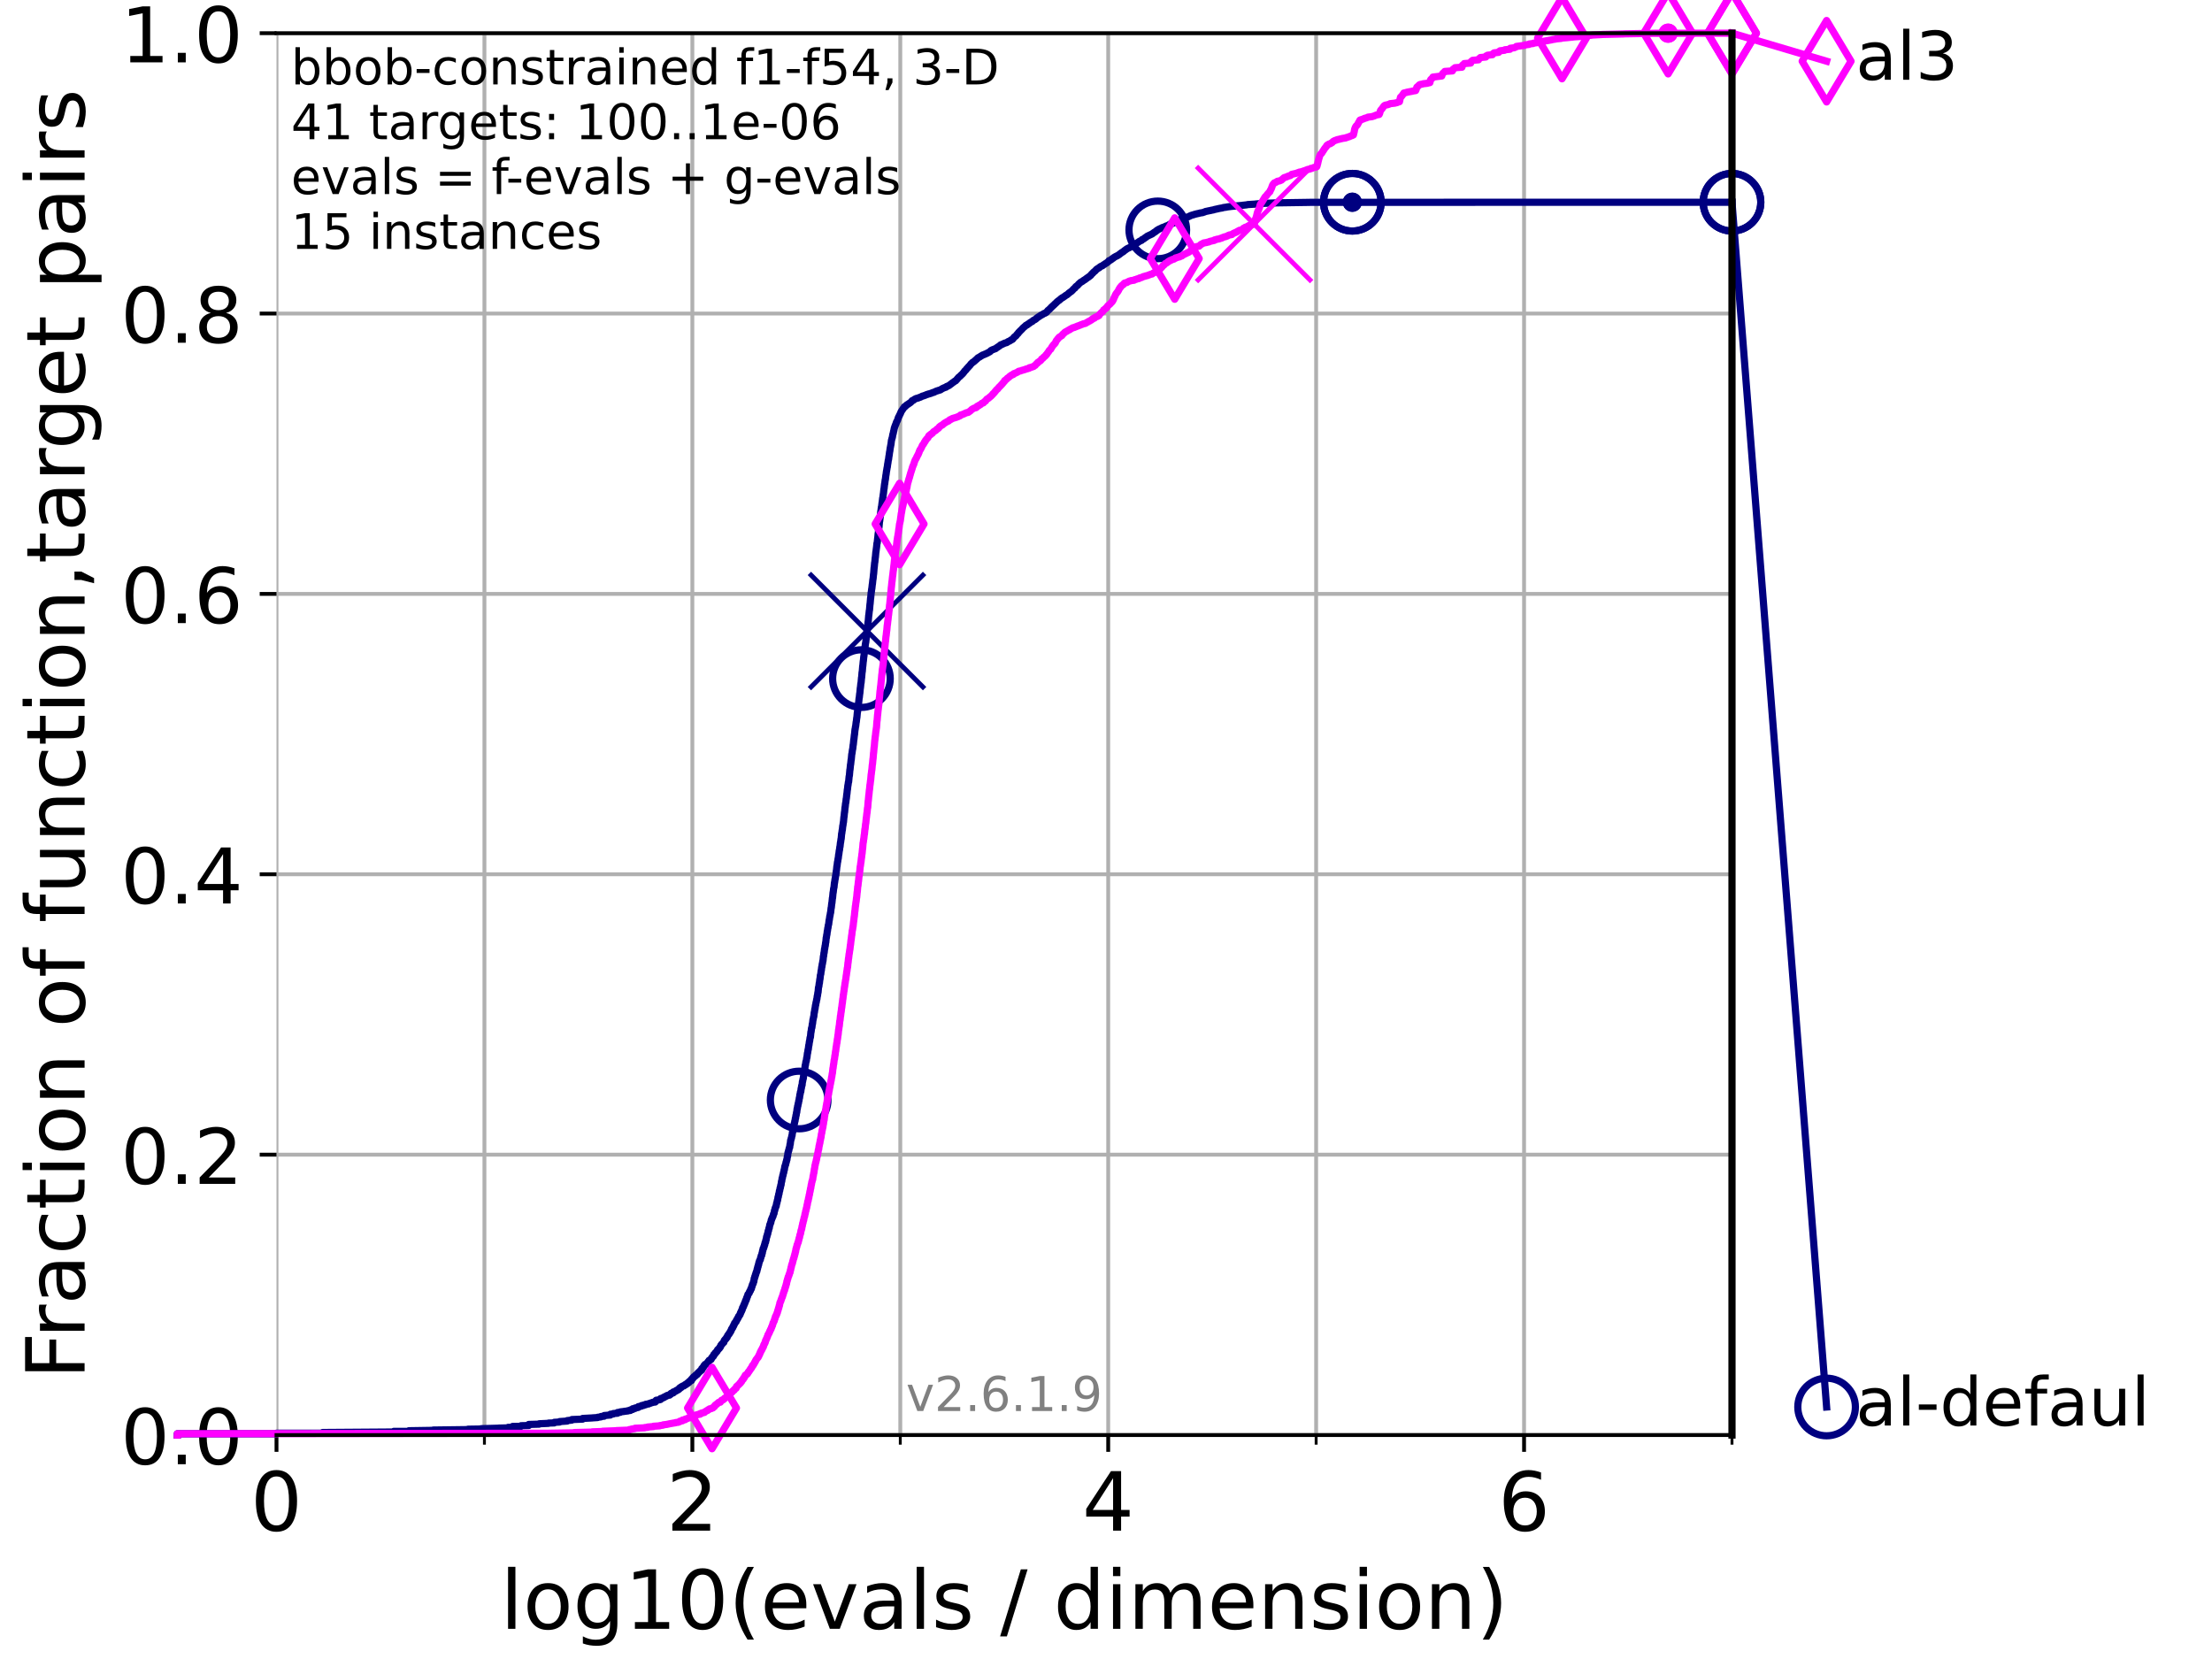 <?xml version="1.0" encoding="utf-8" standalone="no"?>
<!DOCTYPE svg PUBLIC "-//W3C//DTD SVG 1.1//EN"
  "http://www.w3.org/Graphics/SVG/1.1/DTD/svg11.dtd">
<!-- Created with matplotlib (https://matplotlib.org/) -->
<svg height="345.6pt" version="1.1" viewBox="0 0 460.8 345.6" width="460.8pt" xmlns="http://www.w3.org/2000/svg" xmlns:xlink="http://www.w3.org/1999/xlink">
 <defs>
  <style type="text/css">*{stroke-linecap:butt;stroke-linejoin:round;}</style>
 </defs>
 <g id="figure_1">
  <g id="patch_1">
   <path d="M 0 345.6 
L 460.8 345.6 
L 460.8 0 
L 0 0 
z
" style="fill:#ffffff;"/>
  </g>
  <g id="axes_1">
   <g id="patch_2">
    <path d="M 57.6 298.944 
L 360.806 298.944 
L 360.806 6.912 
L 57.6 6.912 
z
" style="fill:#ffffff;"/>
   </g>
   <g id="matplotlib.axis_1">
    <g id="xtick_1">
     <g id="line2d_1">
      <path clip-path="url(#pc88d867444)" d="M 57.6 298.944 
L 57.6 6.912 
" style="fill:none;stroke:#b0b0b0;stroke-linecap:square;stroke-width:0.8;"/>
     </g>
     <g id="line2d_2">
      <defs>
       <path d="M 0 0 
L 0 3.5 
" id="m6f8fdb8897" style="stroke:#000000;stroke-width:0.8;"/>
      </defs>
      <g>
       <use style="stroke:#000000;stroke-width:0.8;" x="57.6" xlink:href="#m6f8fdb8897" y="298.944"/>
      </g>
     </g>
     <g id="text_1">
      <!-- 0 -->
      <g transform="translate(52.192 318.861)scale(0.17 -0.17)">
       <defs>
        <path d="M 31.781 66.406 
Q 24.172 66.406 20.328 58.906 
Q 16.5 51.422 16.5 36.375 
Q 16.5 21.391 20.328 13.891 
Q 24.172 6.391 31.781 6.391 
Q 39.453 6.391 43.281 13.891 
Q 47.125 21.391 47.125 36.375 
Q 47.125 51.422 43.281 58.906 
Q 39.453 66.406 31.781 66.406 
z
M 31.781 74.219 
Q 44.047 74.219 50.516 64.516 
Q 56.984 54.828 56.984 36.375 
Q 56.984 17.969 50.516 8.266 
Q 44.047 -1.422 31.781 -1.422 
Q 19.531 -1.422 13.062 8.266 
Q 6.594 17.969 6.594 36.375 
Q 6.594 54.828 13.062 64.516 
Q 19.531 74.219 31.781 74.219 
z
" id="DejaVuSans-48"/>
       </defs>
       <use xlink:href="#DejaVuSans-48"/>
      </g>
     </g>
    </g>
    <g id="xtick_2">
     <g id="line2d_3">
      <path clip-path="url(#pc88d867444)" d="M 144.23 298.944 
L 144.23 6.912 
" style="fill:none;stroke:#b0b0b0;stroke-linecap:square;stroke-width:0.8;"/>
     </g>
     <g id="line2d_4">
      <g>
       <use style="stroke:#000000;stroke-width:0.8;" x="144.23" xlink:href="#m6f8fdb8897" y="298.944"/>
      </g>
     </g>
     <g id="text_2">
      <!-- 2 -->
      <g transform="translate(138.822 318.861)scale(0.17 -0.17)">
       <defs>
        <path d="M 19.188 8.297 
L 53.609 8.297 
L 53.609 0 
L 7.328 0 
L 7.328 8.297 
Q 12.938 14.109 22.625 23.891 
Q 32.328 33.688 34.812 36.531 
Q 39.547 41.844 41.422 45.531 
Q 43.312 49.219 43.312 52.781 
Q 43.312 58.594 39.234 62.25 
Q 35.156 65.922 28.609 65.922 
Q 23.969 65.922 18.812 64.312 
Q 13.672 62.703 7.812 59.422 
L 7.812 69.391 
Q 13.766 71.781 18.938 73 
Q 24.125 74.219 28.422 74.219 
Q 39.75 74.219 46.484 68.547 
Q 53.219 62.891 53.219 53.422 
Q 53.219 48.922 51.531 44.891 
Q 49.859 40.875 45.406 35.406 
Q 44.188 33.984 37.641 27.219 
Q 31.109 20.453 19.188 8.297 
z
" id="DejaVuSans-50"/>
       </defs>
       <use xlink:href="#DejaVuSans-50"/>
      </g>
     </g>
    </g>
    <g id="xtick_3">
     <g id="line2d_5">
      <path clip-path="url(#pc88d867444)" d="M 230.861 298.944 
L 230.861 6.912 
" style="fill:none;stroke:#b0b0b0;stroke-linecap:square;stroke-width:0.8;"/>
     </g>
     <g id="line2d_6">
      <g>
       <use style="stroke:#000000;stroke-width:0.8;" x="230.861" xlink:href="#m6f8fdb8897" y="298.944"/>
      </g>
     </g>
     <g id="text_3">
      <!-- 4 -->
      <g transform="translate(225.453 318.861)scale(0.17 -0.17)">
       <defs>
        <path d="M 37.797 64.312 
L 12.891 25.391 
L 37.797 25.391 
z
M 35.203 72.906 
L 47.609 72.906 
L 47.609 25.391 
L 58.016 25.391 
L 58.016 17.188 
L 47.609 17.188 
L 47.609 0 
L 37.797 0 
L 37.797 17.188 
L 4.891 17.188 
L 4.891 26.703 
z
" id="DejaVuSans-52"/>
       </defs>
       <use xlink:href="#DejaVuSans-52"/>
      </g>
     </g>
    </g>
    <g id="xtick_4">
     <g id="line2d_7">
      <path clip-path="url(#pc88d867444)" d="M 317.491 298.944 
L 317.491 6.912 
" style="fill:none;stroke:#b0b0b0;stroke-linecap:square;stroke-width:0.8;"/>
     </g>
     <g id="line2d_8">
      <g>
       <use style="stroke:#000000;stroke-width:0.8;" x="317.491" xlink:href="#m6f8fdb8897" y="298.944"/>
      </g>
     </g>
     <g id="text_4">
      <!-- 6 -->
      <g transform="translate(312.083 318.861)scale(0.17 -0.17)">
       <defs>
        <path d="M 33.016 40.375 
Q 26.375 40.375 22.484 35.828 
Q 18.609 31.297 18.609 23.391 
Q 18.609 15.531 22.484 10.953 
Q 26.375 6.391 33.016 6.391 
Q 39.656 6.391 43.531 10.953 
Q 47.406 15.531 47.406 23.391 
Q 47.406 31.297 43.531 35.828 
Q 39.656 40.375 33.016 40.375 
z
M 52.594 71.297 
L 52.594 62.312 
Q 48.875 64.062 45.094 64.984 
Q 41.312 65.922 37.594 65.922 
Q 27.828 65.922 22.672 59.328 
Q 17.531 52.734 16.797 39.406 
Q 19.672 43.656 24.016 45.922 
Q 28.375 48.188 33.594 48.188 
Q 44.578 48.188 50.953 41.516 
Q 57.328 34.859 57.328 23.391 
Q 57.328 12.156 50.688 5.359 
Q 44.047 -1.422 33.016 -1.422 
Q 20.359 -1.422 13.672 8.266 
Q 6.984 17.969 6.984 36.375 
Q 6.984 53.656 15.188 63.938 
Q 23.391 74.219 37.203 74.219 
Q 40.922 74.219 44.703 73.484 
Q 48.484 72.75 52.594 71.297 
z
" id="DejaVuSans-54"/>
       </defs>
       <use xlink:href="#DejaVuSans-54"/>
      </g>
     </g>
    </g>
    <g id="xtick_5">
     <g id="line2d_9">
      <path clip-path="url(#pc88d867444)" d="M 100.915 298.944 
L 100.915 6.912 
" style="fill:none;stroke:#b0b0b0;stroke-linecap:square;stroke-width:0.8;"/>
     </g>
     <g id="line2d_10">
      <defs>
       <path d="M 0 0 
L 0 2 
" id="mc124ed474d" style="stroke:#000000;stroke-width:0.6;"/>
      </defs>
      <g>
       <use style="stroke:#000000;stroke-width:0.6;" x="100.915" xlink:href="#mc124ed474d" y="298.944"/>
      </g>
     </g>
    </g>
    <g id="xtick_6">
     <g id="line2d_11">
      <path clip-path="url(#pc88d867444)" d="M 187.546 298.944 
L 187.546 6.912 
" style="fill:none;stroke:#b0b0b0;stroke-linecap:square;stroke-width:0.8;"/>
     </g>
     <g id="line2d_12">
      <g>
       <use style="stroke:#000000;stroke-width:0.6;" x="187.546" xlink:href="#mc124ed474d" y="298.944"/>
      </g>
     </g>
    </g>
    <g id="xtick_7">
     <g id="line2d_13">
      <path clip-path="url(#pc88d867444)" d="M 274.176 298.944 
L 274.176 6.912 
" style="fill:none;stroke:#b0b0b0;stroke-linecap:square;stroke-width:0.8;"/>
     </g>
     <g id="line2d_14">
      <g>
       <use style="stroke:#000000;stroke-width:0.6;" x="274.176" xlink:href="#mc124ed474d" y="298.944"/>
      </g>
     </g>
    </g>
    <g id="xtick_8">
     <g id="line2d_15">
      <path clip-path="url(#pc88d867444)" d="M 360.806 298.944 
L 360.806 6.912 
" style="fill:none;stroke:#b0b0b0;stroke-linecap:square;stroke-width:0.8;"/>
     </g>
     <g id="line2d_16">
      <g>
       <use style="stroke:#000000;stroke-width:0.6;" x="360.806" xlink:href="#mc124ed474d" y="298.944"/>
      </g>
     </g>
    </g>
    <g id="text_5">
     <!-- log10(evals / dimension) -->
     <g transform="translate(104.239 339.314)scale(0.17 -0.17)">
      <defs>
       <path d="M 9.422 75.984 
L 18.406 75.984 
L 18.406 0 
L 9.422 0 
z
" id="DejaVuSans-108"/>
       <path d="M 30.609 48.391 
Q 23.391 48.391 19.188 42.75 
Q 14.984 37.109 14.984 27.297 
Q 14.984 17.484 19.156 11.844 
Q 23.344 6.203 30.609 6.203 
Q 37.797 6.203 41.984 11.859 
Q 46.188 17.531 46.188 27.297 
Q 46.188 37.016 41.984 42.703 
Q 37.797 48.391 30.609 48.391 
z
M 30.609 56 
Q 42.328 56 49.016 48.375 
Q 55.719 40.766 55.719 27.297 
Q 55.719 13.875 49.016 6.219 
Q 42.328 -1.422 30.609 -1.422 
Q 18.844 -1.422 12.172 6.219 
Q 5.516 13.875 5.516 27.297 
Q 5.516 40.766 12.172 48.375 
Q 18.844 56 30.609 56 
z
" id="DejaVuSans-111"/>
       <path d="M 45.406 27.984 
Q 45.406 37.75 41.375 43.109 
Q 37.359 48.484 30.078 48.484 
Q 22.859 48.484 18.828 43.109 
Q 14.797 37.75 14.797 27.984 
Q 14.797 18.266 18.828 12.891 
Q 22.859 7.516 30.078 7.516 
Q 37.359 7.516 41.375 12.891 
Q 45.406 18.266 45.406 27.984 
z
M 54.391 6.781 
Q 54.391 -7.172 48.188 -13.984 
Q 42 -20.797 29.203 -20.797 
Q 24.469 -20.797 20.266 -20.094 
Q 16.062 -19.391 12.109 -17.922 
L 12.109 -9.188 
Q 16.062 -11.328 19.922 -12.344 
Q 23.781 -13.375 27.781 -13.375 
Q 36.625 -13.375 41.016 -8.766 
Q 45.406 -4.156 45.406 5.172 
L 45.406 9.625 
Q 42.625 4.781 38.281 2.391 
Q 33.938 0 27.875 0 
Q 17.828 0 11.672 7.656 
Q 5.516 15.328 5.516 27.984 
Q 5.516 40.672 11.672 48.328 
Q 17.828 56 27.875 56 
Q 33.938 56 38.281 53.609 
Q 42.625 51.219 45.406 46.391 
L 45.406 54.688 
L 54.391 54.688 
z
" id="DejaVuSans-103"/>
       <path d="M 12.406 8.297 
L 28.516 8.297 
L 28.516 63.922 
L 10.984 60.406 
L 10.984 69.391 
L 28.422 72.906 
L 38.281 72.906 
L 38.281 8.297 
L 54.391 8.297 
L 54.391 0 
L 12.406 0 
z
" id="DejaVuSans-49"/>
       <path d="M 31 75.875 
Q 24.469 64.656 21.281 53.656 
Q 18.109 42.672 18.109 31.391 
Q 18.109 20.125 21.312 9.062 
Q 24.516 -2 31 -13.188 
L 23.188 -13.188 
Q 15.875 -1.703 12.234 9.375 
Q 8.594 20.453 8.594 31.391 
Q 8.594 42.281 12.203 53.312 
Q 15.828 64.359 23.188 75.875 
z
" id="DejaVuSans-40"/>
       <path d="M 56.203 29.594 
L 56.203 25.203 
L 14.891 25.203 
Q 15.484 15.922 20.484 11.062 
Q 25.484 6.203 34.422 6.203 
Q 39.594 6.203 44.453 7.469 
Q 49.312 8.734 54.109 11.281 
L 54.109 2.781 
Q 49.266 0.734 44.188 -0.344 
Q 39.109 -1.422 33.891 -1.422 
Q 20.797 -1.422 13.156 6.188 
Q 5.516 13.812 5.516 26.812 
Q 5.516 40.234 12.766 48.109 
Q 20.016 56 32.328 56 
Q 43.359 56 49.781 48.891 
Q 56.203 41.797 56.203 29.594 
z
M 47.219 32.234 
Q 47.125 39.594 43.094 43.984 
Q 39.062 48.391 32.422 48.391 
Q 24.906 48.391 20.391 44.141 
Q 15.875 39.891 15.188 32.172 
z
" id="DejaVuSans-101"/>
       <path d="M 2.984 54.688 
L 12.5 54.688 
L 29.594 8.797 
L 46.688 54.688 
L 56.203 54.688 
L 35.688 0 
L 23.484 0 
z
" id="DejaVuSans-118"/>
       <path d="M 34.281 27.484 
Q 23.391 27.484 19.188 25 
Q 14.984 22.516 14.984 16.5 
Q 14.984 11.719 18.141 8.906 
Q 21.297 6.109 26.703 6.109 
Q 34.188 6.109 38.703 11.406 
Q 43.219 16.703 43.219 25.484 
L 43.219 27.484 
z
M 52.203 31.203 
L 52.203 0 
L 43.219 0 
L 43.219 8.297 
Q 40.141 3.328 35.547 0.953 
Q 30.953 -1.422 24.312 -1.422 
Q 15.922 -1.422 10.953 3.297 
Q 6 8.016 6 15.922 
Q 6 25.141 12.172 29.828 
Q 18.359 34.516 30.609 34.516 
L 43.219 34.516 
L 43.219 35.406 
Q 43.219 41.609 39.141 45 
Q 35.062 48.391 27.688 48.391 
Q 23 48.391 18.547 47.266 
Q 14.109 46.141 10.016 43.891 
L 10.016 52.203 
Q 14.938 54.109 19.578 55.047 
Q 24.219 56 28.609 56 
Q 40.484 56 46.344 49.844 
Q 52.203 43.703 52.203 31.203 
z
" id="DejaVuSans-97"/>
       <path d="M 44.281 53.078 
L 44.281 44.578 
Q 40.484 46.531 36.375 47.5 
Q 32.281 48.484 27.875 48.484 
Q 21.188 48.484 17.844 46.438 
Q 14.5 44.391 14.5 40.281 
Q 14.5 37.156 16.891 35.375 
Q 19.281 33.594 26.516 31.984 
L 29.594 31.297 
Q 39.156 29.25 43.188 25.516 
Q 47.219 21.781 47.219 15.094 
Q 47.219 7.469 41.188 3.016 
Q 35.156 -1.422 24.609 -1.422 
Q 20.219 -1.422 15.453 -0.562 
Q 10.688 0.297 5.422 2 
L 5.422 11.281 
Q 10.406 8.688 15.234 7.391 
Q 20.062 6.109 24.812 6.109 
Q 31.156 6.109 34.562 8.281 
Q 37.984 10.453 37.984 14.406 
Q 37.984 18.062 35.516 20.016 
Q 33.062 21.969 24.703 23.781 
L 21.578 24.516 
Q 13.234 26.266 9.516 29.906 
Q 5.812 33.547 5.812 39.891 
Q 5.812 47.609 11.281 51.797 
Q 16.75 56 26.812 56 
Q 31.781 56 36.172 55.266 
Q 40.578 54.547 44.281 53.078 
z
" id="DejaVuSans-115"/>
       <path id="DejaVuSans-32"/>
       <path d="M 25.391 72.906 
L 33.688 72.906 
L 8.297 -9.281 
L 0 -9.281 
z
" id="DejaVuSans-47"/>
       <path d="M 45.406 46.391 
L 45.406 75.984 
L 54.391 75.984 
L 54.391 0 
L 45.406 0 
L 45.406 8.203 
Q 42.578 3.328 38.25 0.953 
Q 33.938 -1.422 27.875 -1.422 
Q 17.969 -1.422 11.734 6.484 
Q 5.516 14.406 5.516 27.297 
Q 5.516 40.188 11.734 48.094 
Q 17.969 56 27.875 56 
Q 33.938 56 38.25 53.625 
Q 42.578 51.266 45.406 46.391 
z
M 14.797 27.297 
Q 14.797 17.391 18.875 11.75 
Q 22.953 6.109 30.078 6.109 
Q 37.203 6.109 41.297 11.75 
Q 45.406 17.391 45.406 27.297 
Q 45.406 37.203 41.297 42.844 
Q 37.203 48.484 30.078 48.484 
Q 22.953 48.484 18.875 42.844 
Q 14.797 37.203 14.797 27.297 
z
" id="DejaVuSans-100"/>
       <path d="M 9.422 54.688 
L 18.406 54.688 
L 18.406 0 
L 9.422 0 
z
M 9.422 75.984 
L 18.406 75.984 
L 18.406 64.594 
L 9.422 64.594 
z
" id="DejaVuSans-105"/>
       <path d="M 52 44.188 
Q 55.375 50.25 60.062 53.125 
Q 64.75 56 71.094 56 
Q 79.641 56 84.281 50.016 
Q 88.922 44.047 88.922 33.016 
L 88.922 0 
L 79.891 0 
L 79.891 32.719 
Q 79.891 40.578 77.094 44.375 
Q 74.312 48.188 68.609 48.188 
Q 61.625 48.188 57.562 43.547 
Q 53.516 38.922 53.516 30.906 
L 53.516 0 
L 44.484 0 
L 44.484 32.719 
Q 44.484 40.625 41.703 44.406 
Q 38.922 48.188 33.109 48.188 
Q 26.219 48.188 22.156 43.531 
Q 18.109 38.875 18.109 30.906 
L 18.109 0 
L 9.078 0 
L 9.078 54.688 
L 18.109 54.688 
L 18.109 46.188 
Q 21.188 51.219 25.484 53.609 
Q 29.781 56 35.688 56 
Q 41.656 56 45.828 52.969 
Q 50 49.953 52 44.188 
z
" id="DejaVuSans-109"/>
       <path d="M 54.891 33.016 
L 54.891 0 
L 45.906 0 
L 45.906 32.719 
Q 45.906 40.484 42.875 44.328 
Q 39.844 48.188 33.797 48.188 
Q 26.516 48.188 22.312 43.547 
Q 18.109 38.922 18.109 30.906 
L 18.109 0 
L 9.078 0 
L 9.078 54.688 
L 18.109 54.688 
L 18.109 46.188 
Q 21.344 51.125 25.703 53.562 
Q 30.078 56 35.797 56 
Q 45.219 56 50.047 50.172 
Q 54.891 44.344 54.891 33.016 
z
" id="DejaVuSans-110"/>
       <path d="M 8.016 75.875 
L 15.828 75.875 
Q 23.141 64.359 26.781 53.312 
Q 30.422 42.281 30.422 31.391 
Q 30.422 20.453 26.781 9.375 
Q 23.141 -1.703 15.828 -13.188 
L 8.016 -13.188 
Q 14.5 -2 17.703 9.062 
Q 20.906 20.125 20.906 31.391 
Q 20.906 42.672 17.703 53.656 
Q 14.5 64.656 8.016 75.875 
z
" id="DejaVuSans-41"/>
      </defs>
      <use xlink:href="#DejaVuSans-108"/>
      <use x="27.783" xlink:href="#DejaVuSans-111"/>
      <use x="88.965" xlink:href="#DejaVuSans-103"/>
      <use x="152.441" xlink:href="#DejaVuSans-49"/>
      <use x="216.064" xlink:href="#DejaVuSans-48"/>
      <use x="279.688" xlink:href="#DejaVuSans-40"/>
      <use x="318.701" xlink:href="#DejaVuSans-101"/>
      <use x="380.225" xlink:href="#DejaVuSans-118"/>
      <use x="439.404" xlink:href="#DejaVuSans-97"/>
      <use x="500.684" xlink:href="#DejaVuSans-108"/>
      <use x="528.467" xlink:href="#DejaVuSans-115"/>
      <use x="580.566" xlink:href="#DejaVuSans-32"/>
      <use x="612.354" xlink:href="#DejaVuSans-47"/>
      <use x="646.045" xlink:href="#DejaVuSans-32"/>
      <use x="677.832" xlink:href="#DejaVuSans-100"/>
      <use x="741.309" xlink:href="#DejaVuSans-105"/>
      <use x="769.092" xlink:href="#DejaVuSans-109"/>
      <use x="866.504" xlink:href="#DejaVuSans-101"/>
      <use x="928.027" xlink:href="#DejaVuSans-110"/>
      <use x="991.406" xlink:href="#DejaVuSans-115"/>
      <use x="1043.506" xlink:href="#DejaVuSans-105"/>
      <use x="1071.289" xlink:href="#DejaVuSans-111"/>
      <use x="1132.471" xlink:href="#DejaVuSans-110"/>
      <use x="1195.85" xlink:href="#DejaVuSans-41"/>
     </g>
    </g>
   </g>
   <g id="matplotlib.axis_2">
    <g id="ytick_1">
     <g id="line2d_17">
      <path clip-path="url(#pc88d867444)" d="M 57.6 298.944 
L 360.806 298.944 
" style="fill:none;stroke:#b0b0b0;stroke-linecap:square;stroke-width:0.8;"/>
     </g>
     <g id="line2d_18">
      <defs>
       <path d="M 0 0 
L -3.5 0 
" id="mb23f7ef73a" style="stroke:#000000;stroke-width:0.8;"/>
      </defs>
      <g>
       <use style="stroke:#000000;stroke-width:0.8;" x="57.6" xlink:href="#mb23f7ef73a" y="298.944"/>
      </g>
     </g>
     <g id="text_6">
      <!-- 0.0 -->
      <g transform="translate(25.155 305.023)scale(0.16 -0.16)">
       <defs>
        <path d="M 10.688 12.406 
L 21 12.406 
L 21 0 
L 10.688 0 
z
" id="DejaVuSans-46"/>
       </defs>
       <use xlink:href="#DejaVuSans-48"/>
       <use x="63.623" xlink:href="#DejaVuSans-46"/>
       <use x="95.41" xlink:href="#DejaVuSans-48"/>
      </g>
     </g>
    </g>
    <g id="ytick_2">
     <g id="line2d_19">
      <path clip-path="url(#pc88d867444)" d="M 57.6 240.538 
L 360.806 240.538 
" style="fill:none;stroke:#b0b0b0;stroke-linecap:square;stroke-width:0.8;"/>
     </g>
     <g id="line2d_20">
      <g>
       <use style="stroke:#000000;stroke-width:0.8;" x="57.6" xlink:href="#mb23f7ef73a" y="240.538"/>
      </g>
     </g>
     <g id="text_7">
      <!-- 0.2 -->
      <g transform="translate(25.155 246.616)scale(0.16 -0.16)">
       <use xlink:href="#DejaVuSans-48"/>
       <use x="63.623" xlink:href="#DejaVuSans-46"/>
       <use x="95.41" xlink:href="#DejaVuSans-50"/>
      </g>
     </g>
    </g>
    <g id="ytick_3">
     <g id="line2d_21">
      <path clip-path="url(#pc88d867444)" d="M 57.6 182.131 
L 360.806 182.131 
" style="fill:none;stroke:#b0b0b0;stroke-linecap:square;stroke-width:0.8;"/>
     </g>
     <g id="line2d_22">
      <g>
       <use style="stroke:#000000;stroke-width:0.8;" x="57.6" xlink:href="#mb23f7ef73a" y="182.131"/>
      </g>
     </g>
     <g id="text_8">
      <!-- 0.4 -->
      <g transform="translate(25.155 188.21)scale(0.16 -0.16)">
       <use xlink:href="#DejaVuSans-48"/>
       <use x="63.623" xlink:href="#DejaVuSans-46"/>
       <use x="95.41" xlink:href="#DejaVuSans-52"/>
      </g>
     </g>
    </g>
    <g id="ytick_4">
     <g id="line2d_23">
      <path clip-path="url(#pc88d867444)" d="M 57.6 123.725 
L 360.806 123.725 
" style="fill:none;stroke:#b0b0b0;stroke-linecap:square;stroke-width:0.8;"/>
     </g>
     <g id="line2d_24">
      <g>
       <use style="stroke:#000000;stroke-width:0.8;" x="57.6" xlink:href="#mb23f7ef73a" y="123.725"/>
      </g>
     </g>
     <g id="text_9">
      <!-- 0.6 -->
      <g transform="translate(25.155 129.804)scale(0.16 -0.16)">
       <use xlink:href="#DejaVuSans-48"/>
       <use x="63.623" xlink:href="#DejaVuSans-46"/>
       <use x="95.41" xlink:href="#DejaVuSans-54"/>
      </g>
     </g>
    </g>
    <g id="ytick_5">
     <g id="line2d_25">
      <path clip-path="url(#pc88d867444)" d="M 57.6 65.318 
L 360.806 65.318 
" style="fill:none;stroke:#b0b0b0;stroke-linecap:square;stroke-width:0.8;"/>
     </g>
     <g id="line2d_26">
      <g>
       <use style="stroke:#000000;stroke-width:0.8;" x="57.6" xlink:href="#mb23f7ef73a" y="65.318"/>
      </g>
     </g>
     <g id="text_10">
      <!-- 0.8 -->
      <g transform="translate(25.155 71.397)scale(0.16 -0.16)">
       <defs>
        <path d="M 31.781 34.625 
Q 24.75 34.625 20.719 30.859 
Q 16.703 27.094 16.703 20.516 
Q 16.703 13.922 20.719 10.156 
Q 24.75 6.391 31.781 6.391 
Q 38.812 6.391 42.859 10.172 
Q 46.922 13.969 46.922 20.516 
Q 46.922 27.094 42.891 30.859 
Q 38.875 34.625 31.781 34.625 
z
M 21.922 38.812 
Q 15.578 40.375 12.031 44.719 
Q 8.5 49.078 8.5 55.328 
Q 8.5 64.062 14.719 69.141 
Q 20.953 74.219 31.781 74.219 
Q 42.672 74.219 48.875 69.141 
Q 55.078 64.062 55.078 55.328 
Q 55.078 49.078 51.531 44.719 
Q 48 40.375 41.703 38.812 
Q 48.828 37.156 52.797 32.312 
Q 56.781 27.484 56.781 20.516 
Q 56.781 9.906 50.312 4.234 
Q 43.844 -1.422 31.781 -1.422 
Q 19.734 -1.422 13.25 4.234 
Q 6.781 9.906 6.781 20.516 
Q 6.781 27.484 10.781 32.312 
Q 14.797 37.156 21.922 38.812 
z
M 18.312 54.391 
Q 18.312 48.734 21.844 45.562 
Q 25.391 42.391 31.781 42.391 
Q 38.141 42.391 41.719 45.562 
Q 45.312 48.734 45.312 54.391 
Q 45.312 60.062 41.719 63.234 
Q 38.141 66.406 31.781 66.406 
Q 25.391 66.406 21.844 63.234 
Q 18.312 60.062 18.312 54.391 
z
" id="DejaVuSans-56"/>
       </defs>
       <use xlink:href="#DejaVuSans-48"/>
       <use x="63.623" xlink:href="#DejaVuSans-46"/>
       <use x="95.41" xlink:href="#DejaVuSans-56"/>
      </g>
     </g>
    </g>
    <g id="ytick_6">
     <g id="line2d_27">
      <path clip-path="url(#pc88d867444)" d="M 57.6 6.912 
L 360.806 6.912 
" style="fill:none;stroke:#b0b0b0;stroke-linecap:square;stroke-width:0.8;"/>
     </g>
     <g id="line2d_28">
      <g>
       <use style="stroke:#000000;stroke-width:0.8;" x="57.6" xlink:href="#mb23f7ef73a" y="6.912"/>
      </g>
     </g>
     <g id="text_11">
      <!-- 1.0 -->
      <g transform="translate(25.155 12.991)scale(0.16 -0.16)">
       <use xlink:href="#DejaVuSans-49"/>
       <use x="63.623" xlink:href="#DejaVuSans-46"/>
       <use x="95.41" xlink:href="#DejaVuSans-48"/>
      </g>
     </g>
    </g>
    <g id="text_12">
     <!-- Fraction of function,target pairs -->
     <g transform="translate(17.62 287.313)rotate(-90)scale(0.17 -0.17)">
      <defs>
       <path d="M 9.812 72.906 
L 51.703 72.906 
L 51.703 64.594 
L 19.672 64.594 
L 19.672 43.109 
L 48.578 43.109 
L 48.578 34.812 
L 19.672 34.812 
L 19.672 0 
L 9.812 0 
z
" id="DejaVuSans-70"/>
       <path d="M 41.109 46.297 
Q 39.594 47.172 37.812 47.578 
Q 36.031 48 33.891 48 
Q 26.266 48 22.188 43.047 
Q 18.109 38.094 18.109 28.812 
L 18.109 0 
L 9.078 0 
L 9.078 54.688 
L 18.109 54.688 
L 18.109 46.188 
Q 20.953 51.172 25.484 53.578 
Q 30.031 56 36.531 56 
Q 37.453 56 38.578 55.875 
Q 39.703 55.766 41.062 55.516 
z
" id="DejaVuSans-114"/>
       <path d="M 48.781 52.594 
L 48.781 44.188 
Q 44.969 46.297 41.141 47.344 
Q 37.312 48.391 33.406 48.391 
Q 24.656 48.391 19.812 42.844 
Q 14.984 37.312 14.984 27.297 
Q 14.984 17.281 19.812 11.734 
Q 24.656 6.203 33.406 6.203 
Q 37.312 6.203 41.141 7.25 
Q 44.969 8.297 48.781 10.406 
L 48.781 2.094 
Q 45.016 0.344 40.984 -0.531 
Q 36.969 -1.422 32.422 -1.422 
Q 20.062 -1.422 12.781 6.344 
Q 5.516 14.109 5.516 27.297 
Q 5.516 40.672 12.859 48.328 
Q 20.219 56 33.016 56 
Q 37.156 56 41.109 55.141 
Q 45.062 54.297 48.781 52.594 
z
" id="DejaVuSans-99"/>
       <path d="M 18.312 70.219 
L 18.312 54.688 
L 36.812 54.688 
L 36.812 47.703 
L 18.312 47.703 
L 18.312 18.016 
Q 18.312 11.328 20.141 9.422 
Q 21.969 7.516 27.594 7.516 
L 36.812 7.516 
L 36.812 0 
L 27.594 0 
Q 17.188 0 13.234 3.875 
Q 9.281 7.766 9.281 18.016 
L 9.281 47.703 
L 2.688 47.703 
L 2.688 54.688 
L 9.281 54.688 
L 9.281 70.219 
z
" id="DejaVuSans-116"/>
       <path d="M 37.109 75.984 
L 37.109 68.5 
L 28.516 68.5 
Q 23.688 68.5 21.797 66.547 
Q 19.922 64.594 19.922 59.516 
L 19.922 54.688 
L 34.719 54.688 
L 34.719 47.703 
L 19.922 47.703 
L 19.922 0 
L 10.891 0 
L 10.891 47.703 
L 2.297 47.703 
L 2.297 54.688 
L 10.891 54.688 
L 10.891 58.5 
Q 10.891 67.625 15.141 71.797 
Q 19.391 75.984 28.609 75.984 
z
" id="DejaVuSans-102"/>
       <path d="M 8.5 21.578 
L 8.5 54.688 
L 17.484 54.688 
L 17.484 21.922 
Q 17.484 14.156 20.5 10.266 
Q 23.531 6.391 29.594 6.391 
Q 36.859 6.391 41.078 11.031 
Q 45.312 15.672 45.312 23.688 
L 45.312 54.688 
L 54.297 54.688 
L 54.297 0 
L 45.312 0 
L 45.312 8.406 
Q 42.047 3.422 37.719 1 
Q 33.406 -1.422 27.688 -1.422 
Q 18.266 -1.422 13.375 4.438 
Q 8.5 10.297 8.5 21.578 
z
M 31.109 56 
z
" id="DejaVuSans-117"/>
       <path d="M 11.719 12.406 
L 22.016 12.406 
L 22.016 4 
L 14.016 -11.625 
L 7.719 -11.625 
L 11.719 4 
z
" id="DejaVuSans-44"/>
       <path d="M 18.109 8.203 
L 18.109 -20.797 
L 9.078 -20.797 
L 9.078 54.688 
L 18.109 54.688 
L 18.109 46.391 
Q 20.953 51.266 25.266 53.625 
Q 29.594 56 35.594 56 
Q 45.562 56 51.781 48.094 
Q 58.016 40.188 58.016 27.297 
Q 58.016 14.406 51.781 6.484 
Q 45.562 -1.422 35.594 -1.422 
Q 29.594 -1.422 25.266 0.953 
Q 20.953 3.328 18.109 8.203 
z
M 48.688 27.297 
Q 48.688 37.203 44.609 42.844 
Q 40.531 48.484 33.406 48.484 
Q 26.266 48.484 22.188 42.844 
Q 18.109 37.203 18.109 27.297 
Q 18.109 17.391 22.188 11.75 
Q 26.266 6.109 33.406 6.109 
Q 40.531 6.109 44.609 11.75 
Q 48.688 17.391 48.688 27.297 
z
" id="DejaVuSans-112"/>
      </defs>
      <use xlink:href="#DejaVuSans-70"/>
      <use x="50.27" xlink:href="#DejaVuSans-114"/>
      <use x="91.383" xlink:href="#DejaVuSans-97"/>
      <use x="152.662" xlink:href="#DejaVuSans-99"/>
      <use x="207.643" xlink:href="#DejaVuSans-116"/>
      <use x="246.852" xlink:href="#DejaVuSans-105"/>
      <use x="274.635" xlink:href="#DejaVuSans-111"/>
      <use x="335.816" xlink:href="#DejaVuSans-110"/>
      <use x="399.195" xlink:href="#DejaVuSans-32"/>
      <use x="430.982" xlink:href="#DejaVuSans-111"/>
      <use x="492.164" xlink:href="#DejaVuSans-102"/>
      <use x="527.369" xlink:href="#DejaVuSans-32"/>
      <use x="559.156" xlink:href="#DejaVuSans-102"/>
      <use x="594.361" xlink:href="#DejaVuSans-117"/>
      <use x="657.74" xlink:href="#DejaVuSans-110"/>
      <use x="721.119" xlink:href="#DejaVuSans-99"/>
      <use x="776.1" xlink:href="#DejaVuSans-116"/>
      <use x="815.309" xlink:href="#DejaVuSans-105"/>
      <use x="843.092" xlink:href="#DejaVuSans-111"/>
      <use x="904.273" xlink:href="#DejaVuSans-110"/>
      <use x="967.652" xlink:href="#DejaVuSans-44"/>
      <use x="999.439" xlink:href="#DejaVuSans-116"/>
      <use x="1038.648" xlink:href="#DejaVuSans-97"/>
      <use x="1099.928" xlink:href="#DejaVuSans-114"/>
      <use x="1139.291" xlink:href="#DejaVuSans-103"/>
      <use x="1202.768" xlink:href="#DejaVuSans-101"/>
      <use x="1264.291" xlink:href="#DejaVuSans-116"/>
      <use x="1303.5" xlink:href="#DejaVuSans-32"/>
      <use x="1335.287" xlink:href="#DejaVuSans-112"/>
      <use x="1398.764" xlink:href="#DejaVuSans-97"/>
      <use x="1460.043" xlink:href="#DejaVuSans-105"/>
      <use x="1487.826" xlink:href="#DejaVuSans-114"/>
      <use x="1528.939" xlink:href="#DejaVuSans-115"/>
     </g>
    </g>
   </g>
   <g id="line2d_29">
    <defs>
     <path d="M 0 1.5 
C 0.398 1.5 0.779 1.342 1.061 1.061 
C 1.342 0.779 1.5 0.398 1.5 0 
C 1.5 -0.398 1.342 -0.779 1.061 -1.061 
C 0.779 -1.342 0.398 -1.5 0 -1.5 
C -0.398 -1.5 -0.779 -1.342 -1.061 -1.061 
C -1.342 -0.779 -1.5 -0.398 -1.5 0 
C -1.5 0.398 -1.342 0.779 -1.061 1.061 
C -0.779 1.342 -0.398 1.5 0 1.5 
z
" id="m9e87595e13" style="stroke:#000080;"/>
    </defs>
    <g>
     <use style="fill:#000080;stroke:#000080;" x="281.713" xlink:href="#m9e87595e13" y="42.13"/>
     <use style="fill:#000080;stroke:#000080;" x="281.713" xlink:href="#m9e87595e13" y="42.13"/>
    </g>
   </g>
   <g id="line2d_30">
    <path d="M 36.933 298.944 
L 36.933 298.68 
L 57.6 298.68 
L 57.6 298.566 
L 67.209 298.566 
L 67.209 298.416 
L 82.042 298.311 
L 82.042 298.179 
L 85.184 298.179 
L 85.184 298.047 
L 90.231 297.968 
L 90.231 297.906 
L 97.485 297.81 
L 97.485 297.73 
L 100.277 297.687 
L 100.277 297.616 
L 103.815 297.519 
L 103.815 297.502 
L 105.851 297.449 
L 105.851 297.344 
L 106.791 297.344 
L 106.791 297.15 
L 108.543 297.133 
L 108.543 297.001 
L 110.145 296.965 
L 110.145 296.737 
L 112.318 296.675 
L 112.318 296.596 
L 114.265 296.508 
L 114.265 296.455 
L 115.46 296.42 
L 115.46 296.297 
L 116.584 296.236 
L 116.584 296.139 
L 118.152 296.033 
L 118.152 295.937 
L 119.129 295.831 
L 119.129 295.717 
L 121.372 295.629 
L 121.372 295.488 
L 123.375 295.383 
L 123.375 295.374 
L 124.482 295.303 
L 124.482 295.251 
L 125.185 295.163 
L 125.185 295.084 
L 125.863 295.022 
L 125.863 294.881 
L 127.15 294.776 
L 127.15 294.609 
L 127.761 294.556 
L 127.761 294.468 
L 128.643 294.398 
L 128.643 294.248 
L 129.209 294.213 
L 129.209 294.125 
L 130.027 294.028 
L 130.027 294.011 
L 130.811 293.923 
L 130.811 293.87 
L 131.316 293.826 
L 131.316 293.712 
L 131.808 293.615 
L 131.808 293.466 
L 132.287 293.413 
L 132.287 293.316 
L 132.755 293.246 
L 132.755 293.184 
L 132.984 293.184 
L 132.984 293.026 
L 133.435 292.964 
L 133.435 292.912 
L 133.656 292.912 
L 133.656 292.797 
L 134.091 292.771 
L 134.091 292.683 
L 134.516 292.63 
L 134.516 292.542 
L 135.136 292.463 
L 135.136 292.402 
L 135.539 292.305 
L 135.539 292.27 
L 135.933 292.173 
L 135.933 292.138 
L 136.509 292.067 
L 136.509 291.883 
L 136.697 291.883 
L 136.697 291.698 
L 137.431 291.593 
L 137.431 291.54 
L 137.61 291.54 
L 137.61 291.346 
L 137.963 291.285 
L 137.963 291.223 
L 138.31 291.135 
L 138.31 291.039 
L 138.651 290.942 
L 138.651 290.872 
L 138.985 290.766 
L 138.985 290.696 
L 139.476 290.634 
L 139.476 290.511 
L 139.637 290.511 
L 139.637 290.397 
L 139.796 290.397 
L 139.796 290.256 
L 140.266 290.159 
L 140.266 289.966 
L 140.574 289.922 
L 140.574 289.852 
L 140.876 289.755 
L 140.876 289.658 
L 141.173 289.579 
L 141.173 289.509 
L 141.32 289.509 
L 141.32 289.385 
L 141.466 289.385 
L 141.466 289.262 
L 141.611 289.262 
L 141.611 289.104 
L 141.897 289.051 
L 141.897 288.911 
L 142.179 288.805 
L 142.179 288.752 
L 142.456 288.717 
L 142.456 288.629 
L 142.73 288.541 
L 142.73 288.436 
L 143 288.374 
L 143 288.277 
L 143.265 288.19 
L 143.265 288.058 
L 143.528 287.987 
L 143.528 287.847 
L 143.657 287.847 
L 143.657 287.715 
L 143.914 287.662 
L 143.914 287.592 
L 144.041 287.592 
L 144.041 287.328 
L 144.168 287.328 
L 144.168 287.205 
L 144.293 287.205 
L 144.293 287.046 
L 144.418 287.046 
L 144.418 286.914 
L 144.541 286.914 
L 144.541 286.783 
L 144.786 286.686 
L 144.786 286.607 
L 144.908 286.607 
L 144.908 286.466 
L 145.148 286.396 
L 145.148 286.308 
L 145.267 286.308 
L 145.267 286.158 
L 145.386 286.158 
L 145.386 286.026 
L 145.503 286.026 
L 145.503 285.894 
L 145.736 285.789 
L 145.736 285.692 
L 145.852 285.692 
L 145.852 285.569 
L 146.08 285.499 
L 146.08 285.393 
L 146.194 285.393 
L 146.194 285.103 
L 146.418 285.006 
L 146.418 284.866 
L 146.53 284.866 
L 146.64 284.505 
L 146.75 284.505 
L 146.86 284.241 
L 147.184 284.153 
L 147.291 283.934 
L 147.397 283.934 
L 147.503 283.661 
L 147.608 283.661 
L 147.712 283.388 
L 147.92 283.336 
L 148.022 283.212 
L 148.125 283.212 
L 148.226 282.887 
L 148.327 282.887 
L 148.428 282.623 
L 148.628 282.518 
L 148.727 282.148 
L 148.923 282.078 
L 149.021 281.797 
L 149.214 281.709 
L 149.31 281.48 
L 149.406 281.48 
L 149.501 281.164 
L 149.689 281.076 
L 149.783 280.882 
L 149.876 280.882 
L 149.969 280.627 
L 150.061 280.627 
L 150.152 280.267 
L 150.244 280.267 
L 150.335 280.02 
L 150.515 279.915 
L 150.605 279.739 
L 150.783 279.651 
L 150.871 279.247 
L 150.959 279.247 
L 151.046 279.027 
L 151.22 278.93 
L 151.306 278.693 
L 151.478 278.613 
L 151.563 278.244 
L 151.648 278.244 
L 151.732 277.998 
L 151.9 277.91 
L 151.983 277.629 
L 152.148 277.523 
L 152.23 277.215 
L 152.312 277.215 
L 152.394 276.846 
L 152.475 276.846 
L 152.555 276.6 
L 152.636 276.6 
L 152.716 276.283 
L 152.796 276.283 
L 152.875 275.958 
L 152.954 275.958 
L 153.033 275.615 
L 153.189 275.527 
L 153.267 275.333 
L 153.344 275.333 
L 153.421 275.017 
L 153.498 275.017 
L 153.575 274.762 
L 153.651 274.762 
L 153.727 274.489 
L 153.802 274.489 
L 153.877 274.19 
L 154.027 274.085 
L 154.101 273.856 
L 154.175 273.856 
L 154.249 273.487 
L 154.323 273.487 
L 154.396 273.179 
L 154.469 273.179 
L 154.541 272.854 
L 154.614 272.854 
L 154.686 272.414 
L 154.829 272.309 
L 154.9 271.966 
L 154.971 271.966 
L 155.042 271.631 
L 155.113 271.631 
L 155.183 271.297 
L 155.253 271.297 
L 155.322 270.902 
L 155.461 270.814 
L 155.53 270.383 
L 155.599 270.383 
L 155.667 270.049 
L 155.735 270.049 
L 155.803 269.653 
L 155.938 269.556 
L 156.005 269.38 
L 156.072 269.38 
L 156.139 269.072 
L 156.205 269.072 
L 156.272 268.853 
L 156.338 268.853 
L 156.403 268.519 
L 156.534 268.448 
L 156.599 268.017 
L 156.664 268.017 
L 156.729 267.622 
L 156.793 267.622 
L 156.858 267.34 
L 156.921 267.34 
L 156.985 266.936 
L 157.049 266.936 
L 157.112 266.329 
L 157.175 266.329 
L 157.238 265.924 
L 157.301 265.924 
L 157.363 265.538 
L 157.426 265.538 
L 157.488 265.151 
L 157.55 265.151 
L 157.611 264.825 
L 157.673 264.825 
L 157.734 264.342 
L 157.795 264.342 
L 157.856 263.884 
L 157.917 263.884 
L 157.977 263.471 
L 158.037 263.471 
L 158.098 262.979 
L 158.158 262.979 
L 158.217 262.627 
L 158.277 262.627 
L 158.336 262.398 
L 158.395 262.398 
L 158.454 261.967 
L 158.513 261.967 
L 158.572 261.572 
L 158.688 261.493 
L 158.746 261.035 
L 158.804 261.035 
L 158.862 260.525 
L 158.919 260.525 
L 158.977 260.086 
L 159.091 260.006 
L 159.148 259.655 
L 159.204 259.655 
L 159.261 259.303 
L 159.317 259.303 
L 159.373 258.863 
L 159.485 258.775 
L 159.541 258.309 
L 159.596 258.309 
L 159.707 257.597 
L 159.762 257.597 
L 159.871 257.061 
L 159.926 257.061 
L 160.035 256.401 
L 160.089 256.401 
L 160.196 255.821 
L 160.25 255.821 
L 160.357 255.135 
L 160.41 255.135 
L 160.516 254.704 
L 160.568 254.704 
L 160.673 254.115 
L 160.725 254.115 
L 160.83 253.728 
L 160.881 253.728 
L 160.985 253.376 
L 161.036 253.376 
L 161.138 252.884 
L 161.24 252.796 
L 161.341 252.154 
L 161.392 252.154 
L 161.492 251.644 
L 161.542 251.644 
L 161.642 251.266 
L 161.692 251.266 
L 161.791 250.624 
L 161.84 250.624 
L 161.938 250.052 
L 161.987 250.052 
L 162.084 249.349 
L 162.133 249.349 
L 162.229 248.724 
L 162.277 248.724 
L 162.373 248.047 
L 162.421 248.047 
L 162.516 247.449 
L 162.563 247.449 
L 162.658 246.851 
L 162.705 246.851 
L 162.799 246.095 
L 162.845 246.095 
L 162.938 245.4 
L 162.985 245.4 
L 163.077 244.829 
L 163.123 244.829 
L 163.215 244.275 
L 163.26 244.275 
L 163.351 243.686 
L 163.397 243.686 
L 163.487 243 
L 163.532 243 
L 163.622 242.595 
L 163.666 242.595 
L 163.755 242.068 
L 163.8 242.068 
L 163.888 241.584 
L 163.932 241.584 
L 164.02 240.898 
L 164.064 240.898 
L 164.151 240.107 
L 164.194 240.107 
L 164.281 239.649 
L 164.324 239.649 
L 164.41 239.148 
L 164.496 239.043 
L 164.581 238.357 
L 164.623 238.357 
L 164.708 237.53 
L 164.75 237.53 
L 164.834 237.091 
L 164.876 237.091 
L 164.96 236.563 
L 165.001 236.563 
L 165.084 235.851 
L 165.126 235.851 
L 165.208 235.323 
L 165.249 235.323 
L 165.331 234.672 
L 165.372 234.672 
L 165.453 234.057 
L 165.494 234.057 
L 165.574 233.538 
L 165.615 233.538 
L 165.695 232.94 
L 165.735 232.94 
L 165.815 232.324 
L 165.855 232.324 
L 165.934 231.709 
L 165.973 231.709 
L 166.052 230.97 
L 166.091 230.97 
L 166.17 230.381 
L 166.209 230.381 
L 166.287 229.845 
L 166.325 229.845 
L 166.403 229.3 
L 166.441 229.3 
L 166.518 228.693 
L 166.556 228.693 
L 166.633 228.007 
L 166.671 228.007 
L 166.747 227.462 
L 166.822 227.4 
L 166.898 226.714 
L 166.935 226.714 
L 167.01 226.151 
L 167.085 226.064 
L 167.159 225.298 
L 167.196 225.298 
L 167.307 224.665 
L 167.344 224.665 
L 167.453 223.61 
L 167.49 223.61 
L 167.599 222.854 
L 167.635 222.854 
L 167.743 221.887 
L 167.779 221.887 
L 167.886 221.157 
L 167.957 221.051 
L 168.064 220.304 
L 168.099 220.304 
L 168.204 219.372 
L 168.239 219.372 
L 168.344 218.615 
L 168.379 218.615 
L 168.483 217.736 
L 168.517 217.736 
L 168.621 216.918 
L 168.655 216.918 
L 168.757 216.136 
L 168.825 216.057 
L 168.927 214.966 
L 168.96 214.966 
L 169.061 214.157 
L 169.128 214.069 
L 169.228 213.26 
L 169.261 213.26 
L 169.36 212.381 
L 169.393 212.381 
L 169.492 211.792 
L 169.524 211.792 
L 169.622 210.895 
L 169.655 210.895 
L 169.752 210.156 
L 169.784 210.156 
L 169.881 209.4 
L 169.913 209.4 
L 170.009 208.767 
L 170.04 208.767 
L 170.136 208.16 
L 170.167 208.16 
L 170.262 207.43 
L 170.293 207.43 
L 170.387 206.709 
L 170.418 206.709 
L 170.511 205.654 
L 170.573 205.548 
L 170.666 204.792 
L 170.697 204.792 
L 170.789 203.957 
L 170.819 203.957 
L 170.91 203.086 
L 170.971 202.981 
L 171.062 202.189 
L 171.092 202.189 
L 171.182 201.424 
L 171.212 201.424 
L 171.301 200.756 
L 171.331 200.756 
L 171.42 200.131 
L 171.449 200.131 
L 171.538 199.199 
L 171.567 199.199 
L 171.655 198.452 
L 171.684 198.452 
L 171.771 197.652 
L 171.8 197.652 
L 171.887 197.027 
L 171.915 197.027 
L 172.002 196.289 
L 172.03 196.289 
L 172.116 195.357 
L 172.144 195.357 
L 172.23 194.697 
L 172.258 194.697 
L 172.342 193.932 
L 172.371 193.932 
L 172.455 193.281 
L 172.483 193.281 
L 172.566 192.648 
L 172.622 192.56 
L 172.732 191.619 
L 172.76 191.619 
L 172.87 190.81 
L 172.897 190.81 
L 173.006 190.107 
L 173.033 190.107 
L 173.141 189.122 
L 173.168 189.122 
L 173.276 188.128 
L 173.302 188.128 
L 173.409 187.056 
L 173.436 187.056 
L 173.542 185.921 
L 173.568 185.921 
L 173.673 185.015 
L 173.725 184.928 
L 173.83 183.881 
L 173.856 183.881 
L 173.959 183.098 
L 173.985 183.098 
L 174.088 182.333 
L 174.114 182.333 
L 174.216 181.419 
L 174.241 181.419 
L 174.343 180.416 
L 174.368 180.416 
L 174.469 179.546 
L 174.494 179.546 
L 174.594 178.842 
L 174.619 178.842 
L 174.718 177.963 
L 174.743 177.963 
L 174.842 177.145 
L 174.867 177.145 
L 174.965 176.38 
L 174.989 176.38 
L 175.087 175.483 
L 175.111 175.483 
L 175.208 174.736 
L 175.232 174.736 
L 175.328 173.645 
L 175.352 173.645 
L 175.448 172.907 
L 175.472 172.907 
L 175.567 172.001 
L 175.591 172.001 
L 175.685 171.28 
L 175.709 171.28 
L 175.803 170.181 
L 175.826 170.181 
L 175.919 169.222 
L 175.943 169.222 
L 176.035 168.185 
L 176.058 168.185 
L 176.151 167.314 
L 176.196 167.209 
L 176.288 166.356 
L 176.311 166.356 
L 176.402 165.441 
L 176.424 165.441 
L 176.515 164.491 
L 176.537 164.491 
L 176.627 163.612 
L 176.65 163.612 
L 176.739 162.926 
L 176.783 162.873 
L 176.894 161.704 
L 176.938 161.607 
L 177.048 160.341 
L 177.07 160.341 
L 177.179 159.251 
L 177.201 159.251 
L 177.309 158.248 
L 177.331 158.248 
L 177.438 157.07 
L 177.481 156.982 
L 177.588 156.155 
L 177.631 156.05 
L 177.737 155.109 
L 177.758 155.109 
L 177.863 154.045 
L 177.884 154.045 
L 177.988 153.051 
L 178.009 153.051 
L 178.113 151.961 
L 178.134 151.961 
L 178.237 151.266 
L 178.257 151.266 
L 178.36 150.378 
L 178.38 150.378 
L 178.482 149.49 
L 178.502 149.49 
L 178.604 148.373 
L 178.624 148.373 
L 178.724 147.555 
L 178.744 147.555 
L 178.844 146.474 
L 178.864 146.474 
L 178.973 145.401 
L 179.003 145.33 
L 179.101 144.416 
L 179.121 144.416 
L 179.219 143.317 
L 179.238 143.317 
L 179.335 142.349 
L 179.374 142.27 
L 179.471 141.18 
L 179.49 141.18 
L 179.586 140.028 
L 179.624 139.922 
L 179.72 138.744 
L 179.739 138.744 
L 179.833 137.724 
L 179.852 137.724 
L 179.946 136.739 
L 179.965 136.739 
L 180.059 135.921 
L 180.077 135.921 
L 180.17 134.91 
L 180.189 134.91 
L 180.3 133.978 
L 180.337 133.916 
L 180.447 132.94 
L 180.465 132.94 
L 180.574 131.683 
L 180.611 131.595 
L 180.719 130.575 
L 180.737 130.575 
L 180.845 129.502 
L 180.863 129.493 
L 180.97 128.201 
L 180.988 128.201 
L 181.094 127.198 
L 181.129 127.093 
L 181.235 125.844 
L 181.252 125.844 
L 181.357 124.604 
L 181.375 124.604 
L 181.479 123.452 
L 181.496 123.452 
L 181.6 122.626 
L 181.617 122.626 
L 181.72 121.685 
L 181.737 121.685 
L 181.839 120.7 
L 181.873 120.603 
L 181.974 119.565 
L 181.991 119.565 
L 182.092 118.264 
L 182.109 118.264 
L 182.209 117.2 
L 182.242 117.103 
L 182.342 116.092 
L 182.358 116.092 
L 182.457 114.975 
L 182.474 114.975 
L 182.58 114.122 
L 182.588 114.122 
L 182.686 113.173 
L 182.734 113.111 
L 182.839 112.1 
L 182.848 112.1 
L 182.944 111.097 
L 182.976 111.009 
L 183.072 109.945 
L 183.103 109.857 
L 183.214 108.662 
L 183.246 108.574 
L 183.356 107.729 
L 183.379 107.624 
L 183.488 106.49 
L 183.512 106.428 
L 183.62 105.584 
L 183.651 105.531 
L 183.759 104.652 
L 183.774 104.643 
L 183.881 103.737 
L 183.912 103.667 
L 184.018 102.858 
L 184.033 102.84 
L 184.138 101.855 
L 184.168 101.794 
L 184.273 100.827 
L 184.303 100.783 
L 184.407 99.93 
L 184.437 99.912 
L 184.547 98.989 
L 184.569 98.954 
L 184.679 98.101 
L 184.701 98.048 
L 184.803 97.406 
L 184.832 97.344 
L 184.933 96.57 
L 184.947 96.57 
L 185.048 95.858 
L 185.091 95.77 
L 185.191 94.988 
L 185.219 94.917 
L 185.318 94.143 
L 185.346 94.082 
L 185.452 93.308 
L 185.473 93.238 
L 185.571 92.693 
L 185.598 92.622 
L 185.709 91.716 
L 185.737 91.646 
L 185.847 91.224 
L 185.888 91.145 
L 185.997 90.477 
L 186.052 90.371 
L 186.16 89.817 
L 186.201 89.72 
L 186.308 89.158 
L 186.348 89.061 
L 186.455 88.744 
L 186.495 88.648 
L 186.6 88.375 
L 186.653 88.269 
L 186.758 87.918 
L 186.83 87.812 
L 186.94 87.601 
L 186.979 87.513 
L 187.089 87.17 
L 187.114 87.065 
L 187.223 86.818 
L 187.299 86.713 
L 187.407 86.458 
L 187.451 86.379 
L 187.552 86.177 
L 187.589 86.106 
L 187.695 85.807 
L 187.764 85.702 
L 187.869 85.535 
L 187.924 85.456 
L 188.035 85.297 
L 188.083 85.218 
L 188.193 85.051 
L 188.289 84.954 
L 188.398 84.752 
L 188.624 84.647 
L 188.73 84.479 
L 188.894 84.374 
L 188.999 84.286 
L 189.218 84.18 
L 189.321 84.075 
L 189.503 83.969 
L 189.56 83.925 
L 189.705 83.829 
L 189.795 83.732 
L 189.906 83.626 
L 189.999 83.477 
L 190.245 83.398 
L 190.348 83.301 
L 190.499 83.196 
L 190.606 83.134 
L 190.818 83.029 
L 190.865 83.011 
L 191.271 82.914 
L 191.379 82.853 
L 191.703 82.747 
L 191.813 82.694 
L 192.007 82.598 
L 192.101 82.536 
L 192.476 82.439 
L 192.577 82.387 
L 192.839 82.307 
L 192.943 82.228 
L 193.307 82.132 
L 193.316 82.105 
L 193.713 82.008 
L 193.817 81.973 
L 194.12 81.868 
L 194.191 81.815 
L 194.596 81.709 
L 194.703 81.639 
L 194.933 81.534 
L 195.043 81.481 
L 195.402 81.375 
L 195.402 81.358 
L 195.794 81.252 
L 195.899 81.217 
L 196.059 81.112 
L 196.131 81.059 
L 196.297 80.962 
L 196.407 80.909 
L 196.64 80.804 
L 196.725 80.76 
L 197.083 80.654 
L 197.189 80.522 
L 197.457 80.417 
L 197.546 80.382 
L 197.755 80.276 
L 197.842 80.188 
L 197.99 80.091 
L 198.091 80.004 
L 198.244 79.907 
L 198.34 79.801 
L 198.508 79.696 
L 198.596 79.634 
L 198.749 79.529 
L 198.859 79.423 
L 199.091 79.318 
L 199.193 79.186 
L 199.32 79.08 
L 199.427 78.904 
L 199.557 78.799 
L 199.656 78.649 
L 199.765 78.553 
L 199.863 78.482 
L 199.986 78.394 
L 199.986 78.386 
L 200.086 78.289 
L 200.173 78.192 
L 200.269 78.095 
L 200.408 77.99 
L 200.516 77.858 
L 200.629 77.752 
L 200.735 77.594 
L 200.84 77.489 
L 200.951 77.304 
L 201.043 77.216 
L 201.15 77.128 
L 201.244 77.023 
L 201.335 76.882 
L 201.431 76.785 
L 201.532 76.653 
L 201.651 76.574 
L 201.752 76.407 
L 201.863 76.301 
L 201.969 76.205 
L 202.062 76.099 
L 202.171 75.95 
L 202.246 75.844 
L 202.343 75.739 
L 202.491 75.633 
L 202.599 75.492 
L 202.817 75.387 
L 202.928 75.281 
L 203.061 75.176 
L 203.148 75.079 
L 203.301 74.974 
L 203.355 74.886 
L 203.501 74.789 
L 203.592 74.692 
L 203.672 74.587 
L 203.762 74.525 
L 203.973 74.42 
L 204.077 74.367 
L 204.233 74.261 
L 204.331 74.173 
L 204.576 74.068 
L 204.657 73.98 
L 204.992 73.874 
L 205.098 73.804 
L 205.39 73.707 
L 205.482 73.637 
L 205.75 73.532 
L 205.86 73.444 
L 206.072 73.347 
L 206.179 73.285 
L 206.323 73.18 
L 206.422 73.03 
L 206.616 72.934 
L 206.707 72.881 
L 206.997 72.775 
L 207.077 72.74 
L 207.374 72.635 
L 207.483 72.573 
L 207.572 72.468 
L 207.68 72.415 
L 207.841 72.309 
L 207.932 72.23 
L 208.082 72.169 
L 208.189 72.054 
L 208.37 71.957 
L 208.465 71.834 
L 208.809 71.729 
L 208.904 71.659 
L 209.156 71.553 
L 209.263 71.491 
L 209.654 71.386 
L 209.762 71.351 
L 209.891 71.245 
L 209.988 71.166 
L 210.275 71.061 
L 210.346 71.017 
L 210.526 70.911 
L 210.604 70.823 
L 210.85 70.735 
L 210.946 70.665 
L 211.038 70.559 
L 211.135 70.419 
L 211.217 70.313 
L 211.315 70.199 
L 211.462 70.093 
L 211.56 70.041 
L 211.656 69.935 
L 211.765 69.794 
L 211.857 69.689 
L 211.955 69.548 
L 212.1 69.443 
L 212.2 69.249 
L 212.353 69.144 
L 212.457 68.994 
L 212.558 68.889 
L 212.657 68.809 
L 212.759 68.704 
L 212.869 68.607 
L 212.941 68.502 
L 213.028 68.423 
L 213.12 68.317 
L 213.215 68.229 
L 213.359 68.124 
L 213.463 68.018 
L 213.613 67.912 
L 213.715 67.781 
L 213.986 67.675 
L 214.09 67.543 
L 214.321 67.438 
L 214.414 67.323 
L 214.609 67.218 
L 214.716 67.121 
L 214.925 67.016 
L 215.032 66.972 
L 215.128 66.866 
L 215.235 66.752 
L 215.47 66.646 
L 215.569 66.593 
L 215.733 66.488 
L 215.824 66.426 
L 215.888 66.347 
L 215.888 66.33 
L 215.999 66.251 
L 216.157 66.145 
L 216.268 66.039 
L 216.496 65.934 
L 216.589 65.837 
L 216.785 65.732 
L 216.896 65.644 
L 217.127 65.538 
L 217.215 65.485 
L 217.334 65.406 
L 217.439 65.327 
L 217.756 65.222 
L 217.847 65.143 
L 218.011 65.046 
L 218.12 64.896 
L 218.231 64.791 
L 218.312 64.659 
L 218.504 64.553 
L 218.608 64.421 
L 218.723 64.316 
L 218.822 64.219 
L 218.932 64.122 
L 219.033 63.964 
L 219.2 63.859 
L 219.303 63.744 
L 219.407 63.648 
L 219.457 63.586 
L 219.612 63.489 
L 219.715 63.331 
L 219.873 63.226 
L 219.965 63.12 
L 220.093 63.015 
L 220.196 62.874 
L 220.366 62.768 
L 220.452 62.663 
L 220.649 62.557 
L 220.741 62.469 
L 220.872 62.364 
L 220.982 62.249 
L 221.144 62.144 
L 221.228 62.056 
L 221.482 61.95 
L 221.558 61.871 
L 221.717 61.766 
L 221.812 61.704 
L 221.955 61.599 
L 222.061 61.511 
L 222.28 61.405 
L 222.391 61.309 
L 222.52 61.203 
L 222.629 61.098 
L 222.726 60.992 
L 222.819 60.948 
L 222.961 60.843 
L 223.055 60.772 
L 223.221 60.667 
L 223.33 60.544 
L 223.451 60.438 
L 223.538 60.315 
L 223.657 60.209 
L 223.763 60.095 
L 223.937 59.99 
L 224.042 59.796 
L 224.149 59.691 
L 224.253 59.603 
L 224.43 59.497 
L 224.535 59.383 
L 224.623 59.277 
L 224.703 59.172 
L 224.832 59.066 
L 224.941 58.969 
L 225.06 58.864 
L 225.161 58.767 
L 225.416 58.662 
L 225.526 58.565 
L 225.689 58.459 
L 225.785 58.372 
L 225.998 58.266 
L 226.104 58.178 
L 226.256 58.073 
L 226.356 57.985 
L 226.51 57.879 
L 226.581 57.826 
L 226.768 57.721 
L 226.863 57.624 
L 227.027 57.519 
L 227.092 57.448 
L 227.242 57.343 
L 227.347 57.176 
L 227.438 57.07 
L 227.545 56.982 
L 227.661 56.877 
L 227.749 56.754 
L 227.877 56.648 
L 227.979 56.56 
L 228.128 56.455 
L 228.23 56.331 
L 228.332 56.226 
L 228.439 56.094 
L 228.631 55.989 
L 228.739 55.892 
L 228.977 55.786 
L 229.07 55.663 
L 229.233 55.558 
L 229.338 55.487 
L 229.605 55.382 
L 229.669 55.347 
L 229.806 55.241 
L 229.896 55.162 
L 230.112 55.056 
L 230.199 54.968 
L 230.37 54.863 
L 230.456 54.81 
L 230.632 54.705 
L 230.741 54.59 
L 230.907 54.485 
L 231.014 54.309 
L 231.297 54.203 
L 231.39 54.142 
L 231.547 54.036 
L 231.641 53.922 
L 231.863 53.817 
L 231.961 53.693 
L 232.155 53.588 
L 232.256 53.518 
L 232.472 53.412 
L 232.58 53.342 
L 232.856 53.236 
L 232.942 53.148 
L 233.133 53.043 
L 233.24 52.937 
L 233.395 52.832 
L 233.459 52.77 
L 233.618 52.665 
L 233.722 52.577 
L 233.947 52.471 
L 234.056 52.366 
L 234.19 52.26 
L 234.293 52.172 
L 234.455 52.067 
L 234.555 51.979 
L 234.713 51.873 
L 234.814 51.803 
L 235.033 51.697 
L 235.139 51.653 
L 235.366 51.548 
L 235.47 51.477 
L 235.622 51.381 
L 235.733 51.31 
L 235.898 51.205 
L 235.993 51.161 
L 236.154 51.055 
L 236.251 50.976 
L 236.446 50.871 
L 236.55 50.792 
L 236.743 50.686 
L 236.814 50.633 
L 236.992 50.528 
L 237.101 50.466 
L 237.235 50.361 
L 237.334 50.29 
L 237.536 50.185 
L 237.628 50.15 
L 237.827 50.062 
L 237.92 49.912 
L 238.156 49.807 
L 238.267 49.754 
L 238.406 49.648 
L 238.513 49.534 
L 238.729 49.429 
L 238.834 49.341 
L 238.955 49.235 
L 239.031 49.182 
L 239.298 49.077 
L 239.408 48.998 
L 239.687 48.892 
L 239.797 48.822 
L 240.055 48.716 
L 240.163 48.602 
L 240.326 48.496 
L 240.434 48.409 
L 240.638 48.303 
L 240.743 48.206 
L 240.915 48.101 
L 241.012 47.978 
L 241.237 47.872 
L 241.348 47.775 
L 241.586 47.679 
L 241.685 47.626 
L 241.944 47.52 
L 242.049 47.432 
L 242.408 47.327 
L 242.483 47.292 
L 242.743 47.186 
L 242.847 47.116 
L 243.185 47.01 
L 243.291 46.958 
L 243.499 46.852 
L 243.608 46.755 
L 243.958 46.65 
L 244.06 46.615 
L 244.331 46.509 
L 244.417 46.465 
L 244.745 46.36 
L 244.849 46.254 
L 244.984 46.149 
L 245.09 46.043 
L 245.379 45.938 
L 245.484 45.867 
L 245.818 45.762 
L 245.859 45.709 
L 246.209 45.603 
L 246.281 45.551 
L 246.603 45.445 
L 246.625 45.419 
L 247.088 45.313 
L 247.182 45.26 
L 247.553 45.155 
L 247.656 45.102 
L 247.885 44.997 
L 247.972 44.935 
L 248.284 44.83 
L 248.377 44.803 
L 248.745 44.698 
L 248.822 44.662 
L 249.238 44.557 
L 249.335 44.531 
L 249.841 44.425 
L 249.897 44.39 
L 250.582 44.284 
L 250.684 44.232 
L 250.988 44.135 
L 251.099 44.065 
L 251.628 43.959 
L 251.681 43.941 
L 252.257 43.836 
L 252.263 43.818 
L 252.832 43.713 
L 252.94 43.66 
L 253.419 43.554 
L 253.508 43.537 
L 253.965 43.431 
L 254.03 43.414 
L 254.685 43.308 
L 254.791 43.247 
L 255.567 43.141 
L 255.608 43.115 
L 256.43 43.009 
L 256.43 43.001 
L 257.638 42.895 
L 257.638 42.886 
L 258.792 42.781 
L 258.792 42.772 
L 259.762 42.666 
L 259.851 42.622 
L 261.536 42.517 
L 261.545 42.499 
L 262.874 42.394 
L 262.876 42.376 
L 265.791 42.271 
L 265.791 42.262 
L 272.833 42.156 
L 272.833 42.148 
L 360.806 42.13 
L 360.806 42.13 
" style="fill:none;stroke:#000080;stroke-linecap:square;stroke-width:1.5;"/>
   </g>
   <g id="line2d_31">
    <defs>
     <path d="M 0 6 
C 1.591 6 3.117 5.368 4.243 4.243 
C 5.368 3.117 6 1.591 6 0 
C 6 -1.591 5.368 -3.117 4.243 -4.243 
C 3.117 -5.368 1.591 -6 0 -6 
C -1.591 -6 -3.117 -5.368 -4.243 -4.243 
C -5.368 -3.117 -6 -1.591 -6 0 
C -6 1.591 -5.368 3.117 -4.243 4.243 
C -3.117 5.368 -1.591 6 0 6 
z
" id="m5b90936880" style="stroke:#000080;stroke-width:1.5;"/>
    </defs>
    <g>
     <use style="fill-opacity:0;stroke:#000080;stroke-width:1.5;" x="166.48" xlink:href="#m5b90936880" y="229.15"/>
     <use style="fill-opacity:0;stroke:#000080;stroke-width:1.5;" x="179.452" xlink:href="#m5b90936880" y="141.365"/>
     <use style="fill-opacity:0;stroke:#000080;stroke-width:1.5;" x="241.188" xlink:href="#m5b90936880" y="47.89"/>
     <use style="fill-opacity:0;stroke:#000080;stroke-width:1.5;" x="281.713" xlink:href="#m5b90936880" y="42.13"/>
     <use style="fill-opacity:0;stroke:#000080;stroke-width:1.5;" x="281.713" xlink:href="#m5b90936880" y="42.13"/>
     <use style="fill-opacity:0;stroke:#000080;stroke-width:1.5;" x="360.806" xlink:href="#m5b90936880" y="42.13"/>
    </g>
   </g>
   <g id="line2d_32">
    <path style="fill:none;stroke:#000080;stroke-linecap:square;stroke-width:1.5;"/>
    <g/>
   </g>
   <g id="line2d_33">
    <path clip-path="url(#pc88d867444)" d="M 180.611 131.454 
" style="fill:none;stroke:#000080;stroke-linecap:square;stroke-width:1.5;"/>
    <defs>
     <path d="M -12 12 
L 12 -12 
M -12 -12 
L 12 12 
" id="m6930e19b0b" style="stroke:#000080;"/>
    </defs>
    <g clip-path="url(#pc88d867444)">
     <use style="fill:#000080;stroke:#000080;" x="180.611" xlink:href="#m6930e19b0b" y="131.454"/>
    </g>
   </g>
   <g id="line2d_34">
    <defs>
     <path d="M 0 1.5 
C 0.398 1.5 0.779 1.342 1.061 1.061 
C 1.342 0.779 1.5 0.398 1.5 0 
C 1.5 -0.398 1.342 -0.779 1.061 -1.061 
C 0.779 -1.342 0.398 -1.5 0 -1.5 
C -0.398 -1.5 -0.779 -1.342 -1.061 -1.061 
C -1.342 -0.779 -1.5 -0.398 -1.5 0 
C -1.5 0.398 -1.342 0.779 -1.061 1.061 
C -0.779 1.342 -0.398 1.5 0 1.5 
z
" id="m664d391440" style="stroke:#ff00ff;"/>
    </defs>
    <g>
     <use style="fill:#ff00ff;stroke:#ff00ff;" x="347.502" xlink:href="#m664d391440" y="6.912"/>
     <use style="fill:#ff00ff;stroke:#ff00ff;" x="347.502" xlink:href="#m664d391440" y="6.912"/>
    </g>
   </g>
   <g id="line2d_35">
    <path d="M 36.933 298.944 
L 36.933 298.68 
L 114.265 298.575 
L 114.265 298.566 
L 119.6 298.478 
L 119.6 298.425 
L 123.375 298.328 
L 123.375 298.276 
L 125.527 298.205 
L 125.527 298.153 
L 128.354 298.047 
L 128.354 298.021 
L 131.065 297.915 
L 131.065 297.818 
L 131.564 297.739 
L 131.564 297.704 
L 132.287 297.599 
L 132.287 297.528 
L 134.305 297.44 
L 134.305 297.388 
L 134.932 297.335 
L 134.932 297.273 
L 136.127 297.177 
L 136.127 297.115 
L 137.431 297.027 
L 137.431 296.983 
L 138.138 296.886 
L 138.138 296.825 
L 138.985 296.719 
L 138.985 296.71 
L 139.476 296.605 
L 139.476 296.596 
L 140.111 296.491 
L 140.111 296.482 
L 140.725 296.385 
L 140.725 296.35 
L 141.32 296.28 
L 141.32 296.236 
L 141.611 296.165 
L 141.611 296.069 
L 142.179 295.972 
L 142.179 295.822 
L 142.73 295.752 
L 142.73 295.638 
L 143.133 295.532 
L 143.133 295.523 
L 143.397 295.418 
L 143.397 295.374 
L 144.041 295.321 
L 144.041 295.251 
L 144.418 295.18 
L 144.418 295.075 
L 144.786 294.996 
L 144.786 294.925 
L 145.028 294.837 
L 145.028 294.758 
L 145.503 294.662 
L 145.503 294.626 
L 145.852 294.6 
L 145.852 294.477 
L 146.194 294.415 
L 146.194 294.345 
L 146.75 294.239 
L 146.86 294.09 
L 147.076 293.984 
L 147.184 293.888 
L 147.397 293.835 
L 147.503 293.677 
L 147.712 293.624 
L 147.816 293.492 
L 148.226 293.422 
L 148.327 293.316 
L 148.528 293.29 
L 148.628 293.131 
L 148.825 293.044 
L 148.923 292.78 
L 149.021 292.78 
L 149.118 292.621 
L 149.31 292.542 
L 149.406 292.384 
L 149.595 292.296 
L 149.689 292.147 
L 150.061 292.103 
L 150.152 291.874 
L 150.244 291.874 
L 150.335 291.689 
L 150.605 291.637 
L 150.694 291.505 
L 150.871 291.434 
L 150.959 291.258 
L 151.133 291.197 
L 151.22 291.083 
L 151.392 290.986 
L 151.478 290.845 
L 151.648 290.748 
L 151.732 290.617 
L 151.9 290.573 
L 151.983 290.388 
L 152.148 290.326 
L 152.23 290.124 
L 152.475 290.036 
L 152.555 289.843 
L 152.716 289.781 
L 152.796 289.623 
L 152.954 289.588 
L 153.033 289.377 
L 153.189 289.306 
L 153.267 289.201 
L 153.344 289.201 
L 153.421 288.849 
L 153.575 288.788 
L 153.651 288.629 
L 153.802 288.55 
L 153.877 288.436 
L 154.027 288.339 
L 154.101 288.163 
L 154.249 288.119 
L 154.323 287.917 
L 154.469 287.838 
L 154.541 287.574 
L 154.614 287.574 
L 154.686 287.407 
L 154.829 287.328 
L 154.9 287.064 
L 155.042 287.011 
L 155.113 286.756 
L 155.183 286.756 
L 155.253 286.484 
L 155.392 286.448 
L 155.461 286.325 
L 155.667 286.246 
L 155.735 286.062 
L 155.803 286.062 
L 155.871 285.824 
L 156.005 285.754 
L 156.072 285.569 
L 156.205 285.464 
L 156.272 285.261 
L 156.338 285.261 
L 156.403 285.068 
L 156.534 284.998 
L 156.599 284.786 
L 156.664 284.786 
L 156.729 284.487 
L 156.921 284.4 
L 156.985 284.18 
L 157.112 284.074 
L 157.175 283.837 
L 157.301 283.749 
L 157.363 283.503 
L 157.426 283.503 
L 157.488 283.256 
L 157.611 283.168 
L 157.673 283.01 
L 157.795 282.931 
L 157.856 282.79 
L 157.917 282.79 
L 157.977 282.588 
L 158.037 282.588 
L 158.098 282.324 
L 158.217 282.219 
L 158.277 281.937 
L 158.336 281.937 
L 158.395 281.647 
L 158.513 281.55 
L 158.572 281.287 
L 158.688 281.234 
L 158.746 280.996 
L 158.804 280.996 
L 158.862 280.759 
L 158.919 280.759 
L 158.977 280.548 
L 159.034 280.548 
L 159.091 280.196 
L 159.148 280.196 
L 159.204 279.968 
L 159.317 279.871 
L 159.373 279.607 
L 159.429 279.607 
L 159.485 279.238 
L 159.541 279.238 
L 159.652 278.895 
L 159.707 278.895 
L 159.817 278.499 
L 159.871 278.499 
L 159.98 278.051 
L 160.089 277.972 
L 160.196 277.664 
L 160.25 277.664 
L 160.357 277.294 
L 160.41 277.294 
L 160.516 276.951 
L 160.621 276.881 
L 160.725 276.468 
L 160.778 276.468 
L 160.881 276.098 
L 160.933 276.098 
L 161.036 275.588 
L 161.138 275.492 
L 161.24 275.175 
L 161.291 275.175 
L 161.392 274.709 
L 161.442 274.709 
L 161.542 274.243 
L 161.642 274.164 
L 161.741 273.839 
L 161.791 273.839 
L 161.889 273.452 
L 161.938 273.452 
L 162.035 272.968 
L 162.084 272.968 
L 162.181 272.484 
L 162.229 272.484 
L 162.325 271.992 
L 162.373 271.992 
L 162.468 271.385 
L 162.516 271.385 
L 162.611 271.051 
L 162.658 271.051 
L 162.752 270.647 
L 162.799 270.647 
L 162.892 270.268 
L 162.985 270.172 
L 163.077 269.741 
L 163.123 269.741 
L 163.215 269.292 
L 163.26 269.292 
L 163.351 268.888 
L 163.442 268.8 
L 163.532 268.334 
L 163.577 268.334 
L 163.666 267.921 
L 163.711 267.921 
L 163.8 267.454 
L 163.844 267.454 
L 163.932 266.874 
L 163.976 266.874 
L 164.064 266.426 
L 164.107 266.426 
L 164.194 265.995 
L 164.281 265.898 
L 164.367 265.546 
L 164.41 265.546 
L 164.496 265.168 
L 164.581 265.08 
L 164.666 264.544 
L 164.708 264.544 
L 164.792 264.016 
L 164.834 264.016 
L 164.918 263.497 
L 164.96 263.497 
L 165.043 263.154 
L 165.084 263.154 
L 165.167 262.653 
L 165.208 262.653 
L 165.29 262.214 
L 165.372 262.126 
L 165.453 261.686 
L 165.494 261.686 
L 165.574 261.237 
L 165.615 261.237 
L 165.695 260.763 
L 165.735 260.763 
L 165.815 260.165 
L 165.855 260.165 
L 165.934 259.769 
L 165.973 259.769 
L 166.052 259.312 
L 166.131 259.224 
L 166.209 258.872 
L 166.287 258.81 
L 166.364 258.362 
L 166.403 258.362 
L 166.48 257.887 
L 166.556 257.799 
L 166.633 257.272 
L 166.671 257.272 
L 166.747 256.929 
L 166.785 256.929 
L 166.86 256.357 
L 166.898 256.357 
L 166.973 256.005 
L 167.01 256.005 
L 167.085 255.443 
L 167.122 255.443 
L 167.233 254.783 
L 167.27 254.783 
L 167.38 254.211 
L 167.417 254.211 
L 167.526 253.587 
L 167.599 253.482 
L 167.707 252.84 
L 167.743 252.84 
L 167.85 252.224 
L 167.886 252.224 
L 167.993 251.653 
L 168.028 251.653 
L 168.134 250.984 
L 168.169 250.984 
L 168.274 250.272 
L 168.344 250.184 
L 168.448 249.542 
L 168.483 249.542 
L 168.586 248.891 
L 168.621 248.891 
L 168.723 248.188 
L 168.757 248.188 
L 168.859 247.528 
L 168.893 247.528 
L 168.994 246.807 
L 169.028 246.807 
L 169.128 246.165 
L 169.161 246.165 
L 169.261 245.717 
L 169.294 245.717 
L 169.393 244.934 
L 169.426 244.934 
L 169.524 244.292 
L 169.557 244.292 
L 169.655 243.475 
L 169.687 243.475 
L 169.784 242.736 
L 169.816 242.736 
L 169.913 242.173 
L 169.977 242.085 
L 170.072 241.531 
L 170.104 241.531 
L 170.199 240.889 
L 170.262 240.801 
L 170.356 240.186 
L 170.387 240.186 
L 170.48 239.518 
L 170.542 239.43 
L 170.635 238.691 
L 170.666 238.691 
L 170.758 238.146 
L 170.789 238.146 
L 170.88 237.495 
L 170.91 237.495 
L 171.001 236.932 
L 171.031 236.932 
L 171.122 236.185 
L 171.182 236.079 
L 171.271 235.376 
L 171.301 235.376 
L 171.39 234.848 
L 171.42 234.848 
L 171.508 234.145 
L 171.538 234.145 
L 171.625 233.397 
L 171.684 233.327 
L 171.771 232.456 
L 171.8 232.456 
L 171.887 231.709 
L 171.915 231.709 
L 172.002 231.102 
L 172.03 231.102 
L 172.116 230.399 
L 172.144 230.399 
L 172.23 229.783 
L 172.258 229.783 
L 172.342 229.159 
L 172.371 229.159 
L 172.455 228.561 
L 172.483 228.561 
L 172.566 227.989 
L 172.594 227.989 
L 172.705 227.207 
L 172.732 227.207 
L 172.842 226.494 
L 172.87 226.494 
L 172.979 225.765 
L 173.006 225.765 
L 173.114 225.096 
L 173.141 225.096 
L 173.249 224.331 
L 173.276 224.331 
L 173.382 223.584 
L 173.409 223.584 
L 173.515 222.537 
L 173.542 222.537 
L 173.647 221.667 
L 173.673 221.667 
L 173.778 220.77 
L 173.83 220.682 
L 173.933 219.829 
L 173.959 219.829 
L 174.062 218.976 
L 174.088 218.976 
L 174.19 218.053 
L 174.216 218.053 
L 174.317 217.27 
L 174.343 217.27 
L 174.444 216.426 
L 174.469 216.426 
L 174.569 215.573 
L 174.594 215.573 
L 174.694 214.526 
L 174.718 214.526 
L 174.817 213.735 
L 174.842 213.735 
L 174.94 212.689 
L 174.989 212.583 
L 175.087 211.625 
L 175.111 211.625 
L 175.208 210.78 
L 175.232 210.78 
L 175.328 209.892 
L 175.352 209.892 
L 175.448 209.013 
L 175.472 209.013 
L 175.567 208.098 
L 175.591 208.098 
L 175.685 207.201 
L 175.709 207.201 
L 175.803 206.419 
L 175.826 206.419 
L 175.919 205.575 
L 175.943 205.575 
L 176.035 204.818 
L 176.058 204.818 
L 176.151 204.115 
L 176.196 204.009 
L 176.288 203.174 
L 176.311 203.174 
L 176.402 202.374 
L 176.424 202.374 
L 176.515 201.635 
L 176.56 201.53 
L 176.65 200.536 
L 176.672 200.536 
L 176.761 199.63 
L 176.783 199.63 
L 176.894 198.663 
L 176.916 198.663 
L 177.026 197.819 
L 177.048 197.819 
L 177.157 196.825 
L 177.179 196.825 
L 177.288 195.796 
L 177.309 195.796 
L 177.417 194.82 
L 177.438 194.82 
L 177.545 193.835 
L 177.588 193.739 
L 177.694 192.982 
L 177.715 192.982 
L 177.821 191.945 
L 177.842 191.945 
L 177.947 190.933 
L 177.968 190.933 
L 178.072 189.826 
L 178.092 189.826 
L 178.196 188.761 
L 178.216 188.761 
L 178.319 187.873 
L 178.339 187.873 
L 178.441 186.959 
L 178.462 186.959 
L 178.563 185.816 
L 178.583 185.816 
L 178.684 184.655 
L 178.724 184.558 
L 178.824 183.573 
L 178.844 183.573 
L 178.943 182.536 
L 178.983 182.448 
L 179.082 181.586 
L 179.101 181.586 
L 179.199 180.487 
L 179.238 180.399 
L 179.335 179.616 
L 179.355 179.616 
L 179.452 178.684 
L 179.471 178.684 
L 179.567 177.822 
L 179.586 177.822 
L 179.682 176.794 
L 179.701 176.794 
L 179.795 175.606 
L 179.833 175.51 
L 179.928 174.753 
L 179.946 174.753 
L 180.04 173.883 
L 180.077 173.795 
L 180.17 172.757 
L 180.208 172.705 
L 180.318 171.632 
L 180.355 171.535 
L 180.465 170.374 
L 180.483 170.374 
L 180.593 169.363 
L 180.611 169.363 
L 180.719 168.308 
L 180.755 168.255 
L 180.863 166.831 
L 180.881 166.831 
L 180.988 165.661 
L 181.005 165.661 
L 181.112 164.535 
L 181.129 164.535 
L 181.235 163.454 
L 181.252 163.454 
L 181.357 162.53 
L 181.375 162.53 
L 181.479 161.317 
L 181.496 161.317 
L 181.6 160.42 
L 181.617 160.42 
L 181.72 159.286 
L 181.754 159.198 
L 181.856 158.081 
L 181.873 158.081 
L 181.974 156.841 
L 181.991 156.841 
L 182.092 155.663 
L 182.125 155.557 
L 182.226 154.265 
L 182.242 154.265 
L 182.342 153.324 
L 182.358 153.324 
L 182.457 152.356 
L 182.474 152.356 
L 182.572 151.6 
L 182.588 151.6 
L 182.686 150.22 
L 182.718 150.132 
L 182.815 148.909 
L 182.831 148.909 
L 182.928 147.863 
L 182.944 147.863 
L 183.04 146.94 
L 183.072 146.843 
L 183.183 145.418 
L 183.214 145.339 
L 183.324 143.976 
L 183.34 143.976 
L 183.45 142.93 
L 183.465 142.93 
L 183.574 141.787 
L 183.589 141.787 
L 183.697 140.52 
L 183.713 140.52 
L 183.82 139.395 
L 183.835 139.395 
L 183.942 138.595 
L 183.972 138.498 
L 184.078 137.205 
L 184.093 137.205 
L 184.198 135.957 
L 184.213 135.957 
L 184.318 134.84 
L 184.333 134.84 
L 184.437 133.714 
L 184.466 133.653 
L 184.569 132.536 
L 184.599 132.448 
L 184.701 131.472 
L 184.73 131.366 
L 184.832 130.223 
L 184.861 130.135 
L 184.962 129.194 
L 184.976 129.194 
L 185.077 128.218 
L 185.105 128.113 
L 185.205 127.163 
L 185.219 127.163 
L 185.318 125.994 
L 185.346 125.906 
L 185.445 124.85 
L 185.459 124.85 
L 185.557 123.672 
L 185.571 123.672 
L 185.682 122.327 
L 185.696 122.327 
L 185.806 121.192 
L 185.833 121.104 
L 185.943 120.023 
L 185.97 119.926 
L 186.079 118.915 
L 186.106 118.827 
L 186.214 117.763 
L 186.228 117.763 
L 186.335 116.681 
L 186.348 116.681 
L 186.455 115.802 
L 186.468 115.802 
L 186.574 114.632 
L 186.627 114.527 
L 186.732 113.735 
L 186.758 113.639 
L 186.862 112.663 
L 186.888 112.566 
L 186.992 111.845 
L 187.018 111.783 
L 187.121 111.124 
L 187.146 111.018 
L 187.249 110.156 
L 187.287 110.051 
L 187.388 109.154 
L 187.426 109.066 
L 187.527 108.556 
L 187.552 108.494 
L 187.652 107.659 
L 187.664 107.659 
L 187.764 106.885 
L 187.801 106.824 
L 187.912 106.059 
L 187.924 106.059 
L 188.035 105.513 
L 188.071 105.408 
L 188.181 104.907 
L 188.217 104.801 
L 188.326 104.107 
L 188.35 104.08 
L 188.457 103.509 
L 188.481 103.438 
L 188.588 102.884 
L 188.648 102.805 
L 188.754 102.321 
L 188.777 102.277 
L 188.883 101.68 
L 188.929 101.583 
L 189.034 100.888 
L 189.046 100.888 
L 189.149 100.44 
L 189.195 100.352 
L 189.299 99.93 
L 189.333 99.824 
L 189.435 99.525 
L 189.469 99.42 
L 189.571 99.006 
L 189.605 98.936 
L 189.705 98.54 
L 189.728 98.487 
L 189.828 98.171 
L 189.861 98.083 
L 189.972 97.722 
L 189.994 97.678 
L 190.104 97.265 
L 190.158 97.168 
L 190.267 96.869 
L 190.332 96.782 
L 190.44 96.403 
L 190.472 96.315 
L 190.579 95.999 
L 190.622 95.902 
L 190.728 95.691 
L 190.792 95.594 
L 190.897 95.41 
L 190.939 95.322 
L 191.022 95.102 
L 191.095 94.996 
L 191.199 94.777 
L 191.281 94.671 
L 191.373 94.398 
L 191.435 94.311 
L 191.526 93.985 
L 191.577 93.932 
L 191.668 93.677 
L 191.788 93.581 
L 191.898 93.326 
L 191.968 93.22 
L 192.076 92.965 
L 192.106 92.868 
L 192.204 92.693 
L 192.331 92.587 
L 192.438 92.385 
L 192.496 92.306 
L 192.601 92.068 
L 192.725 91.963 
L 192.82 91.716 
L 192.934 91.611 
L 193.037 91.453 
L 193.14 91.356 
L 193.242 91.25 
L 193.344 91.145 
L 193.445 90.855 
L 193.536 90.749 
L 193.636 90.652 
L 193.844 90.556 
L 193.951 90.406 
L 194.182 90.301 
L 194.287 90.178 
L 194.366 90.072 
L 194.453 89.967 
L 194.6 89.861 
L 194.695 89.799 
L 194.891 89.703 
L 194.992 89.606 
L 195.102 89.509 
L 195.177 89.404 
L 195.377 89.298 
L 195.484 89.21 
L 195.591 89.114 
L 195.697 88.92 
L 195.867 88.823 
L 195.955 88.709 
L 196.154 88.612 
L 196.265 88.56 
L 196.407 88.463 
L 196.516 88.331 
L 196.679 88.234 
L 196.763 88.138 
L 196.977 88.032 
L 197.076 87.97 
L 197.219 87.883 
L 197.301 87.812 
L 197.583 87.724 
L 197.685 87.645 
L 197.758 87.557 
L 197.86 87.443 
L 198.141 87.355 
L 198.176 87.311 
L 198.304 87.241 
L 198.396 87.179 
L 198.78 87.074 
L 198.883 87.038 
L 199.25 86.933 
L 199.357 86.88 
L 199.65 86.775 
L 199.755 86.722 
L 200.002 86.616 
L 200.086 86.467 
L 200.449 86.37 
L 200.557 86.317 
L 200.831 86.212 
L 200.942 86.15 
L 201.18 86.045 
L 201.247 86.001 
L 201.702 85.904 
L 201.808 85.798 
L 201.989 85.719 
L 202.088 85.614 
L 202.255 85.508 
L 202.352 85.368 
L 202.5 85.262 
L 202.607 85.192 
L 202.803 85.095 
L 202.898 85.025 
L 203.342 84.919 
L 203.45 84.822 
L 203.466 84.822 
L 203.557 84.638 
L 203.87 84.532 
L 203.981 84.4 
L 204.23 84.304 
L 204.328 84.216 
L 204.451 84.11 
L 204.548 84.013 
L 204.87 83.917 
L 204.97 83.785 
L 205.044 83.688 
L 205.128 83.635 
L 205.314 83.539 
L 205.411 83.371 
L 205.479 83.275 
L 205.585 83.143 
L 205.786 83.037 
L 205.876 82.993 
L 206.008 82.888 
L 206.107 82.765 
L 206.279 82.659 
L 206.376 82.571 
L 206.5 82.466 
L 206.61 82.325 
L 206.755 82.219 
L 206.858 82.035 
L 207.019 81.929 
L 207.121 81.78 
L 207.227 81.683 
L 207.337 81.498 
L 207.464 81.402 
L 207.568 81.226 
L 207.689 81.12 
L 207.779 81.076 
L 207.873 80.98 
L 207.953 80.83 
L 208.076 80.733 
L 208.168 80.601 
L 208.289 80.505 
L 208.377 80.417 
L 208.463 80.32 
L 208.554 80.215 
L 208.66 80.127 
L 208.77 79.977 
L 208.863 79.872 
L 208.972 79.757 
L 209.032 79.652 
L 209.112 79.564 
L 209.223 79.476 
L 209.298 79.274 
L 209.467 79.168 
L 209.565 79.089 
L 209.701 78.992 
L 209.805 78.825 
L 209.969 78.72 
L 210.06 78.667 
L 210.192 78.57 
L 210.26 78.491 
L 210.357 78.394 
L 210.465 78.315 
L 210.672 78.21 
L 210.734 78.122 
L 211.078 78.016 
L 211.189 77.84 
L 211.535 77.735 
L 211.644 77.664 
L 211.903 77.559 
L 211.992 77.497 
L 212.179 77.392 
L 212.196 77.348 
L 212.697 77.242 
L 212.782 77.181 
L 213.185 77.075 
L 213.271 77.049 
L 213.619 76.943 
L 213.707 76.891 
L 214.105 76.794 
L 214.142 76.759 
L 214.414 76.697 
L 214.444 76.6 
L 214.907 76.495 
L 214.986 76.451 
L 215.318 76.345 
L 215.427 76.222 
L 215.651 76.117 
L 215.752 75.976 
L 215.849 75.871 
L 215.952 75.756 
L 216.112 75.66 
L 216.175 75.51 
L 216.382 75.405 
L 216.493 75.281 
L 216.696 75.176 
L 216.797 75.079 
L 216.882 74.974 
L 216.99 74.78 
L 217.18 74.692 
L 217.286 74.578 
L 217.363 74.49 
L 217.399 74.428 
L 217.555 74.323 
L 217.644 74.235 
L 217.788 74.129 
L 217.895 73.936 
L 218.045 73.831 
L 218.149 73.637 
L 218.235 73.532 
L 218.335 73.391 
L 218.43 73.285 
L 218.539 73.065 
L 218.621 72.96 
L 218.729 72.863 
L 218.872 72.758 
L 218.976 72.555 
L 219.049 72.459 
L 219.147 72.248 
L 219.231 72.151 
L 219.326 72.01 
L 219.416 71.905 
L 219.527 71.755 
L 219.668 71.65 
L 219.768 71.518 
L 219.842 71.439 
L 219.943 71.201 
L 219.986 71.113 
L 220.084 70.929 
L 220.162 70.841 
L 220.272 70.718 
L 220.345 70.612 
L 220.428 70.489 
L 220.554 70.392 
L 220.656 70.234 
L 220.889 70.128 
L 220.991 70.014 
L 221.202 69.917 
L 221.313 69.742 
L 221.377 69.636 
L 221.485 69.566 
L 221.621 69.46 
L 221.731 69.302 
L 221.877 69.205 
L 221.958 69.126 
L 222.226 69.029 
L 222.335 68.933 
L 222.517 68.827 
L 222.572 68.783 
L 222.845 68.678 
L 222.908 68.59 
L 223.131 68.484 
L 223.221 68.431 
L 223.386 68.335 
L 223.474 68.282 
L 223.863 68.203 
L 223.97 68.124 
L 224.274 68.027 
L 224.35 67.965 
L 224.685 67.869 
L 224.743 67.825 
L 225.07 67.719 
L 225.175 67.649 
L 225.508 67.543 
L 225.618 67.473 
L 226.084 67.376 
L 226.168 67.332 
L 226.34 67.227 
L 226.426 67.156 
L 226.683 67.051 
L 226.772 66.954 
L 227.039 66.857 
L 227.119 66.778 
L 227.334 66.673 
L 227.43 66.549 
L 227.625 66.47 
L 227.689 66.347 
L 228.007 66.268 
L 228.083 66.136 
L 228.226 66.048 
L 228.312 66.004 
L 228.661 65.908 
L 228.726 65.828 
L 228.941 65.74 
L 229.051 65.512 
L 229.162 65.415 
L 229.271 65.283 
L 229.372 65.186 
L 229.476 65.072 
L 229.651 64.967 
L 229.741 64.835 
L 229.84 64.729 
L 229.92 64.553 
L 230.114 64.465 
L 230.216 64.325 
L 230.412 64.219 
L 230.498 64.052 
L 230.653 63.947 
L 230.763 63.718 
L 230.922 63.612 
L 231.032 63.498 
L 231.155 63.401 
L 231.235 63.34 
L 231.32 63.234 
L 231.427 63.111 
L 231.559 63.006 
L 231.67 62.847 
L 231.764 62.751 
L 231.87 62.522 
L 231.94 62.434 
L 232.019 62.17 
L 232.075 62.065 
L 232.184 61.836 
L 232.237 61.739 
L 232.34 61.493 
L 232.387 61.388 
L 232.496 61.212 
L 232.562 61.106 
L 232.669 60.966 
L 232.794 60.86 
L 232.899 60.64 
L 232.995 60.544 
L 233.106 60.245 
L 233.201 60.139 
L 233.304 59.928 
L 233.445 59.822 
L 233.548 59.62 
L 233.69 59.515 
L 233.79 59.392 
L 234.007 59.286 
L 234.115 59.093 
L 234.242 58.987 
L 234.303 58.952 
L 234.768 58.846 
L 234.846 58.767 
L 235.08 58.662 
L 235.184 58.583 
L 235.584 58.486 
L 235.596 58.459 
L 236.246 58.38 
L 236.332 58.284 
L 236.715 58.187 
L 236.811 58.125 
L 237.291 58.02 
L 237.37 57.914 
L 237.818 57.809 
L 237.917 57.747 
L 238.161 57.642 
L 238.178 57.624 
L 238.582 57.527 
L 238.662 57.483 
L 239.106 57.387 
L 239.198 57.325 
L 239.477 57.237 
L 239.582 57.176 
L 240.022 57.07 
L 240.112 56.982 
L 240.257 56.877 
L 240.354 56.85 
L 240.561 56.754 
L 240.661 56.613 
L 240.906 56.507 
L 241.005 56.455 
L 241.13 56.358 
L 241.234 56.287 
L 241.318 56.182 
L 241.407 56.12 
L 241.548 56.015 
L 241.638 55.98 
L 241.808 55.909 
L 241.913 55.751 
L 242.039 55.646 
L 242.149 55.522 
L 242.228 55.417 
L 242.285 55.32 
L 242.478 55.215 
L 242.582 55.065 
L 242.713 54.968 
L 242.729 54.916 
L 242.994 54.81 
L 243.081 54.722 
L 243.241 54.634 
L 243.349 54.502 
L 243.597 54.397 
L 243.697 54.283 
L 244.038 54.177 
L 244.149 54.08 
L 244.559 53.975 
L 244.666 53.878 
L 244.84 53.817 
L 244.847 53.746 
L 245.256 53.641 
L 245.333 53.597 
L 245.77 53.5 
L 245.879 53.386 
L 246.204 53.315 
L 246.296 53.219 
L 246.464 53.113 
L 246.573 53.06 
L 246.735 52.955 
L 246.819 52.911 
L 247.101 52.805 
L 247.204 52.717 
L 247.487 52.612 
L 247.592 52.559 
L 247.715 52.462 
L 247.817 52.418 
L 247.953 52.313 
L 248.056 52.181 
L 248.248 52.084 
L 248.351 52.04 
L 248.492 51.935 
L 248.543 51.9 
L 248.692 51.803 
L 248.787 51.706 
L 248.887 51.609 
L 248.976 51.521 
L 249.146 51.416 
L 249.251 51.381 
L 249.79 51.284 
L 249.887 51.17 
L 250.064 51.064 
L 250.165 50.923 
L 250.379 50.818 
L 250.485 50.756 
L 250.714 50.651 
L 250.739 50.616 
L 251.381 50.51 
L 251.381 50.493 
L 251.877 50.387 
L 251.963 50.308 
L 252.408 50.202 
L 252.48 50.185 
L 252.965 50.079 
L 253.003 49.983 
L 253.393 49.903 
L 253.464 49.851 
L 254.044 49.754 
L 254.148 49.684 
L 254.53 49.587 
L 254.565 49.534 
L 254.869 49.429 
L 254.958 49.376 
L 255.422 49.27 
L 255.505 49.218 
L 255.71 49.147 
L 255.761 49.094 
L 255.99 48.998 
L 256.05 48.962 
L 256.625 48.857 
L 256.726 48.76 
L 256.891 48.655 
L 256.966 48.602 
L 257.24 48.496 
L 257.293 48.461 
L 257.562 48.365 
L 257.65 48.277 
L 257.886 48.171 
L 257.994 48.092 
L 258.209 47.986 
L 258.209 47.978 
L 258.752 47.872 
L 258.843 47.775 
L 259.014 47.67 
L 259.031 47.556 
L 259.281 47.459 
L 259.385 47.353 
L 259.751 47.265 
L 259.849 47.16 
L 260.085 47.054 
L 260.18 46.966 
L 260.486 46.861 
L 260.58 46.826 
L 261.12 46.72 
L 261.198 46.667 
L 261.319 46.562 
L 261.43 46.166 
L 261.448 46.061 
L 261.554 45.595 
L 261.597 45.489 
L 261.708 45.234 
L 261.728 45.129 
L 261.837 44.715 
L 261.854 44.61 
L 261.962 44.196 
L 262.008 44.091 
L 262.116 43.836 
L 262.183 43.73 
L 262.292 43.449 
L 262.329 43.343 
L 262.438 43.018 
L 262.452 42.913 
L 262.551 42.561 
L 262.642 42.455 
L 262.753 42.279 
L 262.843 42.174 
L 262.954 41.963 
L 263.045 41.857 
L 263.154 41.655 
L 263.221 41.55 
L 263.325 41.391 
L 263.376 41.286 
L 263.48 41.127 
L 263.551 41.022 
L 263.647 40.916 
L 263.793 40.811 
L 263.898 40.661 
L 263.953 40.556 
L 264.057 40.45 
L 264.126 40.345 
L 264.235 40.248 
L 264.321 40.143 
L 264.407 40.046 
L 264.535 39.94 
L 264.64 39.633 
L 264.722 39.527 
L 264.832 39.307 
L 264.875 39.202 
L 264.986 38.885 
L 265.014 38.797 
L 265.119 38.542 
L 265.183 38.437 
L 265.291 38.296 
L 265.38 38.19 
L 265.476 38.094 
L 265.793 37.988 
L 265.885 37.909 
L 266.055 37.804 
L 266.1 37.768 
L 266.61 37.663 
L 266.717 37.61 
L 266.966 37.505 
L 267.066 37.364 
L 267.252 37.258 
L 267.361 37.126 
L 267.483 37.021 
L 267.581 36.986 
L 267.938 36.88 
L 268.046 36.836 
L 268.272 36.731 
L 268.364 36.687 
L 268.777 36.581 
L 268.885 36.511 
L 268.993 36.405 
L 269.084 36.317 
L 269.57 36.212 
L 269.677 36.186 
L 270.131 36.08 
L 270.194 36.036 
L 270.511 35.931 
L 270.586 35.878 
L 271.099 35.781 
L 271.186 35.746 
L 271.524 35.64 
L 271.588 35.605 
L 271.939 35.5 
L 271.988 35.473 
L 272.27 35.368 
L 272.357 35.315 
L 272.877 35.209 
L 272.942 35.174 
L 273.288 35.069 
L 273.353 35.042 
L 273.601 34.937 
L 273.684 34.893 
L 274.183 34.787 
L 274.288 34.743 
L 274.344 34.638 
L 274.449 34.233 
L 274.485 34.128 
L 274.594 33.627 
L 274.626 33.521 
L 274.735 33.064 
L 274.774 32.958 
L 274.884 32.607 
L 274.913 32.501 
L 275.009 32.255 
L 275.091 32.149 
L 275.197 32.044 
L 275.312 31.938 
L 275.423 31.762 
L 275.489 31.657 
L 275.593 31.463 
L 275.692 31.358 
L 275.801 31.164 
L 275.871 31.059 
L 275.973 30.909 
L 276.063 30.804 
L 276.17 30.646 
L 276.296 30.54 
L 276.401 30.303 
L 276.541 30.197 
L 276.573 30.162 
L 276.798 30.056 
L 276.832 30.021 
L 277.16 29.916 
L 277.24 29.837 
L 277.462 29.731 
L 277.571 29.643 
L 277.64 29.538 
L 277.73 29.459 
L 277.937 29.353 
L 278.048 29.283 
L 278.402 29.177 
L 278.507 29.107 
L 279.026 29.001 
L 279.075 28.975 
L 279.548 28.869 
L 279.613 28.843 
L 280.328 28.737 
L 280.345 28.693 
L 280.755 28.588 
L 280.838 28.535 
L 281.219 28.43 
L 281.323 28.342 
L 281.69 28.236 
L 281.691 28.219 
L 281.94 28.113 
L 282.045 27.656 
L 282.084 27.55 
L 282.194 26.926 
L 282.235 26.82 
L 282.339 26.53 
L 282.406 26.425 
L 282.515 26.24 
L 282.641 26.135 
L 282.742 26.047 
L 282.8 25.941 
L 282.895 25.774 
L 282.947 25.669 
L 283.05 25.475 
L 283.131 25.37 
L 283.239 25.141 
L 283.293 25.035 
L 283.399 24.974 
L 283.777 24.868 
L 283.873 24.824 
L 284.167 24.719 
L 284.214 24.666 
L 284.626 24.561 
L 284.724 24.525 
L 284.954 24.42 
L 284.975 24.402 
L 285.843 24.297 
L 285.937 24.253 
L 286.306 24.147 
L 286.394 24.094 
L 286.66 23.989 
L 286.726 23.954 
L 287.301 23.848 
L 287.41 23.62 
L 287.438 23.514 
L 287.542 23.145 
L 287.584 23.039 
L 287.682 22.881 
L 287.804 22.775 
L 287.911 22.626 
L 288.001 22.52 
L 288.109 22.345 
L 288.193 22.239 
L 288.294 22.081 
L 288.445 21.975 
L 288.517 21.922 
L 289.042 21.817 
L 289.144 21.782 
L 289.464 21.676 
L 289.574 21.597 
L 290.542 21.492 
L 290.645 21.465 
L 291.093 21.36 
L 291.2 21.289 
L 291.539 21.184 
L 291.647 20.683 
L 291.67 20.577 
L 291.762 20.234 
L 291.922 20.129 
L 292.03 19.97 
L 292.134 19.865 
L 292.242 19.68 
L 292.333 19.575 
L 292.44 19.381 
L 292.928 19.276 
L 293.016 19.232 
L 293.552 19.126 
L 293.647 19.109 
L 294.22 19.003 
L 294.249 18.977 
L 294.911 18.871 
L 295.019 18.625 
L 295.049 18.519 
L 295.155 18.168 
L 295.265 18.062 
L 295.374 17.992 
L 295.486 17.886 
L 295.595 17.754 
L 295.727 17.649 
L 295.824 17.605 
L 296.356 17.499 
L 296.427 17.455 
L 297.323 17.35 
L 297.423 17.315 
L 297.876 17.209 
L 297.986 16.708 
L 298.035 16.602 
L 298.126 16.497 
L 298.28 16.391 
L 298.389 16.251 
L 298.452 16.145 
L 298.499 16.057 
L 299.384 15.952 
L 299.491 15.934 
L 300.347 15.829 
L 300.453 15.503 
L 300.486 15.398 
L 300.572 15.275 
L 300.694 15.169 
L 300.795 15.09 
L 300.898 14.984 
L 300.978 14.879 
L 302.566 14.773 
L 302.672 14.492 
L 302.733 14.386 
L 302.8 14.351 
L 302.994 14.246 
L 303.102 14.105 
L 304.559 14 
L 304.662 13.577 
L 304.835 13.472 
L 304.936 13.358 
L 305.026 13.252 
L 305.026 13.243 
L 306.372 13.138 
L 306.481 12.795 
L 306.679 12.689 
L 306.775 12.566 
L 308.006 12.461 
L 308.116 12.214 
L 308.29 12.109 
L 308.388 11.986 
L 309.513 11.88 
L 309.584 11.66 
L 309.841 11.555 
L 309.883 11.502 
L 310.907 11.397 
L 311.011 11.177 
L 311.173 11.071 
L 311.248 11.01 
L 312.209 10.904 
L 312.294 10.72 
L 312.465 10.614 
L 312.492 10.579 
L 313.43 10.473 
L 313.486 10.368 
L 314.555 10.262 
L 314.617 10.051 
L 315.45 9.946 
L 315.45 9.937 
L 315.685 9.831 
L 315.795 9.796 
L 315.88 9.691 
L 315.887 9.673 
L 316.689 9.568 
L 316.798 9.55 
L 317.612 9.445 
L 317.692 9.357 
L 318.532 9.251 
L 318.563 9.163 
L 319.398 9.058 
L 319.467 8.987 
L 320.237 8.882 
L 320.289 8.811 
L 321.049 8.706 
L 321.063 8.662 
L 321.82 8.556 
L 321.928 8.53 
L 322.559 8.424 
L 322.661 8.398 
L 323.273 8.293 
L 323.368 8.249 
L 324.06 8.143 
L 324.096 8.108 
L 325.215 8.002 
L 325.258 7.941 
L 326.585 7.835 
L 326.585 7.827 
L 327.674 7.721 
L 327.687 7.703 
L 329.188 7.598 
L 329.291 7.572 
L 330.254 7.466 
L 330.292 7.44 
L 331.574 7.334 
L 331.647 7.299 
L 333.677 7.193 
L 333.786 7.176 
L 338.255 7.07 
L 338.267 7.053 
L 344.196 6.947 
L 344.196 6.938 
L 360.806 6.912 
L 360.806 6.912 
" style="fill:none;stroke:#ff00ff;stroke-linecap:square;stroke-width:1.5;"/>
   </g>
   <g id="line2d_36">
    <defs>
     <path d="M -0 8.485 
L 5.091 0 
L 0 -8.485 
L -5.091 -0 
z
" id="mcbfab69238" style="stroke:#ff00ff;stroke-linejoin:miter;stroke-width:1.5;"/>
    </defs>
    <g>
     <use style="fill-opacity:0;stroke:#ff00ff;stroke-linejoin:miter;stroke-width:1.5;" x="148.327" xlink:href="#mcbfab69238" y="293.316"/>
     <use style="fill-opacity:0;stroke:#ff00ff;stroke-linejoin:miter;stroke-width:1.5;" x="187.401" xlink:href="#mcbfab69238" y="109.154"/>
     <use style="fill-opacity:0;stroke:#ff00ff;stroke-linejoin:miter;stroke-width:1.5;" x="244.717" xlink:href="#mcbfab69238" y="53.86"/>
     <use style="fill-opacity:0;stroke:#ff00ff;stroke-linejoin:miter;stroke-width:1.5;" x="325.395" xlink:href="#mcbfab69238" y="7.932"/>
     <use style="fill-opacity:0;stroke:#ff00ff;stroke-linejoin:miter;stroke-width:1.5;" x="347.502" xlink:href="#mcbfab69238" y="6.912"/>
     <use style="fill-opacity:0;stroke:#ff00ff;stroke-linejoin:miter;stroke-width:1.5;" x="360.806" xlink:href="#mcbfab69238" y="6.912"/>
    </g>
   </g>
   <g id="line2d_37">
    <path style="fill:none;stroke:#ff00ff;stroke-linecap:square;stroke-width:1.5;"/>
    <g/>
   </g>
   <g id="line2d_38">
    <path clip-path="url(#pc88d867444)" d="M 261.241 46.667 
" style="fill:none;stroke:#ff00ff;stroke-linecap:square;stroke-width:1.5;"/>
    <defs>
     <path d="M -12 12 
L 12 -12 
M -12 -12 
L 12 12 
" id="m490ce8d940" style="stroke:#ff00ff;"/>
    </defs>
    <g clip-path="url(#pc88d867444)">
     <use style="fill:#ff00ff;stroke:#ff00ff;" x="261.241" xlink:href="#m490ce8d940" y="46.667"/>
    </g>
   </g>
   <g id="line2d_39">
    <path d="M 360.806 42.13 
L 380.515 293.103 
" style="fill:none;stroke:#000080;stroke-linecap:square;stroke-width:1.5;"/>
    <g>
     <use style="fill-opacity:0;stroke:#000080;stroke-width:1.5;" x="360.806" xlink:href="#m5b90936880" y="42.13"/>
     <use style="fill-opacity:0;stroke:#000080;stroke-width:1.5;" x="380.515" xlink:href="#m5b90936880" y="293.103"/>
    </g>
   </g>
   <g id="line2d_40">
    <path d="M 360.806 6.912 
L 380.515 12.753 
" style="fill:none;stroke:#ff00ff;stroke-linecap:square;stroke-width:1.5;"/>
    <g>
     <use style="fill-opacity:0;stroke:#ff00ff;stroke-linejoin:miter;stroke-width:1.5;" x="360.806" xlink:href="#mcbfab69238" y="6.912"/>
     <use style="fill-opacity:0;stroke:#ff00ff;stroke-linejoin:miter;stroke-width:1.5;" x="380.515" xlink:href="#mcbfab69238" y="12.753"/>
    </g>
   </g>
   <g id="line2d_41">
    <path d="M 360.806 298.944 
L 360.806 6.912 
" style="fill:none;stroke:#000000;stroke-linecap:square;stroke-width:1.5;"/>
   </g>
   <g id="patch_3">
    <path d="M 57.6 298.944 
L 360.806 298.944 
" style="fill:none;stroke:#000000;stroke-linecap:square;stroke-linejoin:miter;stroke-width:0.8;"/>
   </g>
   <g id="patch_4">
    <path d="M 57.6 6.912 
L 360.806 6.912 
" style="fill:none;stroke:#000000;stroke-linecap:square;stroke-linejoin:miter;stroke-width:0.8;"/>
   </g>
   <g id="text_13">
    <!-- al-defaul -->
    <g transform="translate(386.579 296.966)scale(0.14 -0.14)">
     <defs>
      <path d="M 4.891 31.391 
L 31.203 31.391 
L 31.203 23.391 
L 4.891 23.391 
z
" id="DejaVuSans-45"/>
     </defs>
     <use xlink:href="#DejaVuSans-97"/>
     <use x="61.279" xlink:href="#DejaVuSans-108"/>
     <use x="89.062" xlink:href="#DejaVuSans-45"/>
     <use x="125.146" xlink:href="#DejaVuSans-100"/>
     <use x="188.623" xlink:href="#DejaVuSans-101"/>
     <use x="250.146" xlink:href="#DejaVuSans-102"/>
     <use x="285.352" xlink:href="#DejaVuSans-97"/>
     <use x="346.631" xlink:href="#DejaVuSans-117"/>
     <use x="410.01" xlink:href="#DejaVuSans-108"/>
    </g>
   </g>
   <g id="text_14">
    <!-- al3 -->
    <g transform="translate(386.579 16.616)scale(0.14 -0.14)">
     <defs>
      <path d="M 40.578 39.312 
Q 47.656 37.797 51.625 33 
Q 55.609 28.219 55.609 21.188 
Q 55.609 10.406 48.188 4.484 
Q 40.766 -1.422 27.094 -1.422 
Q 22.516 -1.422 17.656 -0.516 
Q 12.797 0.391 7.625 2.203 
L 7.625 11.719 
Q 11.719 9.328 16.594 8.109 
Q 21.484 6.891 26.812 6.891 
Q 36.078 6.891 40.938 10.547 
Q 45.797 14.203 45.797 21.188 
Q 45.797 27.641 41.281 31.266 
Q 36.766 34.906 28.719 34.906 
L 20.219 34.906 
L 20.219 43.016 
L 29.109 43.016 
Q 36.375 43.016 40.234 45.922 
Q 44.094 48.828 44.094 54.297 
Q 44.094 59.906 40.109 62.906 
Q 36.141 65.922 28.719 65.922 
Q 24.656 65.922 20.016 65.031 
Q 15.375 64.156 9.812 62.312 
L 9.812 71.094 
Q 15.438 72.656 20.344 73.438 
Q 25.25 74.219 29.594 74.219 
Q 40.828 74.219 47.359 69.109 
Q 53.906 64.016 53.906 55.328 
Q 53.906 49.266 50.438 45.094 
Q 46.969 40.922 40.578 39.312 
z
" id="DejaVuSans-51"/>
     </defs>
     <use xlink:href="#DejaVuSans-97"/>
     <use x="61.279" xlink:href="#DejaVuSans-108"/>
     <use x="89.062" xlink:href="#DejaVuSans-51"/>
    </g>
   </g>
   <g id="text_15">
    <!-- bbob-constrained f1-f54, 3-D -->
    <g transform="translate(60.632 17.583)scale(0.102 -0.102)">
     <defs>
      <path d="M 48.688 27.297 
Q 48.688 37.203 44.609 42.844 
Q 40.531 48.484 33.406 48.484 
Q 26.266 48.484 22.188 42.844 
Q 18.109 37.203 18.109 27.297 
Q 18.109 17.391 22.188 11.75 
Q 26.266 6.109 33.406 6.109 
Q 40.531 6.109 44.609 11.75 
Q 48.688 17.391 48.688 27.297 
z
M 18.109 46.391 
Q 20.953 51.266 25.266 53.625 
Q 29.594 56 35.594 56 
Q 45.562 56 51.781 48.094 
Q 58.016 40.188 58.016 27.297 
Q 58.016 14.406 51.781 6.484 
Q 45.562 -1.422 35.594 -1.422 
Q 29.594 -1.422 25.266 0.953 
Q 20.953 3.328 18.109 8.203 
L 18.109 0 
L 9.078 0 
L 9.078 75.984 
L 18.109 75.984 
z
" id="DejaVuSans-98"/>
      <path d="M 10.797 72.906 
L 49.516 72.906 
L 49.516 64.594 
L 19.828 64.594 
L 19.828 46.734 
Q 21.969 47.469 24.109 47.828 
Q 26.266 48.188 28.422 48.188 
Q 40.625 48.188 47.75 41.5 
Q 54.891 34.812 54.891 23.391 
Q 54.891 11.625 47.562 5.094 
Q 40.234 -1.422 26.906 -1.422 
Q 22.312 -1.422 17.547 -0.641 
Q 12.797 0.141 7.719 1.703 
L 7.719 11.625 
Q 12.109 9.234 16.797 8.062 
Q 21.484 6.891 26.703 6.891 
Q 35.156 6.891 40.078 11.328 
Q 45.016 15.766 45.016 23.391 
Q 45.016 31 40.078 35.438 
Q 35.156 39.891 26.703 39.891 
Q 22.75 39.891 18.812 39.016 
Q 14.891 38.141 10.797 36.281 
z
" id="DejaVuSans-53"/>
      <path d="M 19.672 64.797 
L 19.672 8.109 
L 31.594 8.109 
Q 46.688 8.109 53.688 14.938 
Q 60.688 21.781 60.688 36.531 
Q 60.688 51.172 53.688 57.984 
Q 46.688 64.797 31.594 64.797 
z
M 9.812 72.906 
L 30.078 72.906 
Q 51.266 72.906 61.172 64.094 
Q 71.094 55.281 71.094 36.531 
Q 71.094 17.672 61.125 8.828 
Q 51.172 0 30.078 0 
L 9.812 0 
z
" id="DejaVuSans-68"/>
     </defs>
     <use xlink:href="#DejaVuSans-98"/>
     <use x="63.477" xlink:href="#DejaVuSans-98"/>
     <use x="126.953" xlink:href="#DejaVuSans-111"/>
     <use x="188.135" xlink:href="#DejaVuSans-98"/>
     <use x="251.611" xlink:href="#DejaVuSans-45"/>
     <use x="287.695" xlink:href="#DejaVuSans-99"/>
     <use x="342.676" xlink:href="#DejaVuSans-111"/>
     <use x="403.857" xlink:href="#DejaVuSans-110"/>
     <use x="467.236" xlink:href="#DejaVuSans-115"/>
     <use x="519.336" xlink:href="#DejaVuSans-116"/>
     <use x="558.545" xlink:href="#DejaVuSans-114"/>
     <use x="599.658" xlink:href="#DejaVuSans-97"/>
     <use x="660.938" xlink:href="#DejaVuSans-105"/>
     <use x="688.721" xlink:href="#DejaVuSans-110"/>
     <use x="752.1" xlink:href="#DejaVuSans-101"/>
     <use x="813.623" xlink:href="#DejaVuSans-100"/>
     <use x="877.1" xlink:href="#DejaVuSans-32"/>
     <use x="908.887" xlink:href="#DejaVuSans-102"/>
     <use x="944.092" xlink:href="#DejaVuSans-49"/>
     <use x="1007.715" xlink:href="#DejaVuSans-45"/>
     <use x="1043.799" xlink:href="#DejaVuSans-102"/>
     <use x="1079.004" xlink:href="#DejaVuSans-53"/>
     <use x="1142.627" xlink:href="#DejaVuSans-52"/>
     <use x="1206.25" xlink:href="#DejaVuSans-44"/>
     <use x="1238.037" xlink:href="#DejaVuSans-32"/>
     <use x="1269.824" xlink:href="#DejaVuSans-51"/>
     <use x="1333.447" xlink:href="#DejaVuSans-45"/>
     <use x="1369.531" xlink:href="#DejaVuSans-68"/>
    </g>
    <!-- 41 targets: 100..1e-06 -->
    <g transform="translate(60.632 29.004)scale(0.102 -0.102)">
     <defs>
      <path d="M 11.719 12.406 
L 22.016 12.406 
L 22.016 0 
L 11.719 0 
z
M 11.719 51.703 
L 22.016 51.703 
L 22.016 39.312 
L 11.719 39.312 
z
" id="DejaVuSans-58"/>
     </defs>
     <use xlink:href="#DejaVuSans-52"/>
     <use x="63.623" xlink:href="#DejaVuSans-49"/>
     <use x="127.246" xlink:href="#DejaVuSans-32"/>
     <use x="159.033" xlink:href="#DejaVuSans-116"/>
     <use x="198.242" xlink:href="#DejaVuSans-97"/>
     <use x="259.521" xlink:href="#DejaVuSans-114"/>
     <use x="298.885" xlink:href="#DejaVuSans-103"/>
     <use x="362.361" xlink:href="#DejaVuSans-101"/>
     <use x="423.885" xlink:href="#DejaVuSans-116"/>
     <use x="463.094" xlink:href="#DejaVuSans-115"/>
     <use x="515.193" xlink:href="#DejaVuSans-58"/>
     <use x="548.885" xlink:href="#DejaVuSans-32"/>
     <use x="580.672" xlink:href="#DejaVuSans-49"/>
     <use x="644.295" xlink:href="#DejaVuSans-48"/>
     <use x="707.918" xlink:href="#DejaVuSans-48"/>
     <use x="771.541" xlink:href="#DejaVuSans-46"/>
     <use x="803.328" xlink:href="#DejaVuSans-46"/>
     <use x="835.115" xlink:href="#DejaVuSans-49"/>
     <use x="898.738" xlink:href="#DejaVuSans-101"/>
     <use x="960.262" xlink:href="#DejaVuSans-45"/>
     <use x="996.346" xlink:href="#DejaVuSans-48"/>
     <use x="1059.969" xlink:href="#DejaVuSans-54"/>
    </g>
    <!-- evals = f-evals + g-evals -->
    <g transform="translate(60.632 40.426)scale(0.102 -0.102)">
     <defs>
      <path d="M 10.594 45.406 
L 73.188 45.406 
L 73.188 37.203 
L 10.594 37.203 
z
M 10.594 25.484 
L 73.188 25.484 
L 73.188 17.188 
L 10.594 17.188 
z
" id="DejaVuSans-61"/>
      <path d="M 46 62.703 
L 46 35.5 
L 73.188 35.5 
L 73.188 27.203 
L 46 27.203 
L 46 0 
L 37.797 0 
L 37.797 27.203 
L 10.594 27.203 
L 10.594 35.5 
L 37.797 35.5 
L 37.797 62.703 
z
" id="DejaVuSans-43"/>
     </defs>
     <use xlink:href="#DejaVuSans-101"/>
     <use x="61.523" xlink:href="#DejaVuSans-118"/>
     <use x="120.703" xlink:href="#DejaVuSans-97"/>
     <use x="181.982" xlink:href="#DejaVuSans-108"/>
     <use x="209.766" xlink:href="#DejaVuSans-115"/>
     <use x="261.865" xlink:href="#DejaVuSans-32"/>
     <use x="293.652" xlink:href="#DejaVuSans-61"/>
     <use x="377.441" xlink:href="#DejaVuSans-32"/>
     <use x="409.229" xlink:href="#DejaVuSans-102"/>
     <use x="438.934" xlink:href="#DejaVuSans-45"/>
     <use x="475.018" xlink:href="#DejaVuSans-101"/>
     <use x="536.541" xlink:href="#DejaVuSans-118"/>
     <use x="595.721" xlink:href="#DejaVuSans-97"/>
     <use x="657" xlink:href="#DejaVuSans-108"/>
     <use x="684.783" xlink:href="#DejaVuSans-115"/>
     <use x="736.883" xlink:href="#DejaVuSans-32"/>
     <use x="768.67" xlink:href="#DejaVuSans-43"/>
     <use x="852.459" xlink:href="#DejaVuSans-32"/>
     <use x="884.246" xlink:href="#DejaVuSans-103"/>
     <use x="947.723" xlink:href="#DejaVuSans-45"/>
     <use x="983.807" xlink:href="#DejaVuSans-101"/>
     <use x="1045.33" xlink:href="#DejaVuSans-118"/>
     <use x="1104.51" xlink:href="#DejaVuSans-97"/>
     <use x="1165.789" xlink:href="#DejaVuSans-108"/>
     <use x="1193.572" xlink:href="#DejaVuSans-115"/>
    </g>
    <!-- 15 instances -->
    <g transform="translate(60.632 51.848)scale(0.102 -0.102)">
     <use xlink:href="#DejaVuSans-49"/>
     <use x="63.623" xlink:href="#DejaVuSans-53"/>
     <use x="127.246" xlink:href="#DejaVuSans-32"/>
     <use x="159.033" xlink:href="#DejaVuSans-105"/>
     <use x="186.816" xlink:href="#DejaVuSans-110"/>
     <use x="250.195" xlink:href="#DejaVuSans-115"/>
     <use x="302.295" xlink:href="#DejaVuSans-116"/>
     <use x="341.504" xlink:href="#DejaVuSans-97"/>
     <use x="402.783" xlink:href="#DejaVuSans-110"/>
     <use x="466.162" xlink:href="#DejaVuSans-99"/>
     <use x="521.143" xlink:href="#DejaVuSans-101"/>
     <use x="582.666" xlink:href="#DejaVuSans-115"/>
    </g>
   </g>
   <g id="text_16">
    <!-- v2.6.1.9 -->
    <g style="fill:#808080;" transform="translate(188.752 293.944)scale(0.1 -0.1)">
     <defs>
      <path d="M 10.984 1.516 
L 10.984 10.5 
Q 14.703 8.734 18.5 7.812 
Q 22.312 6.891 25.984 6.891 
Q 35.75 6.891 40.891 13.453 
Q 46.047 20.016 46.781 33.406 
Q 43.953 29.203 39.594 26.953 
Q 35.25 24.703 29.984 24.703 
Q 19.047 24.703 12.672 31.312 
Q 6.297 37.938 6.297 49.422 
Q 6.297 60.641 12.938 67.422 
Q 19.578 74.219 30.609 74.219 
Q 43.266 74.219 49.922 64.516 
Q 56.594 54.828 56.594 36.375 
Q 56.594 19.141 48.406 8.859 
Q 40.234 -1.422 26.422 -1.422 
Q 22.703 -1.422 18.891 -0.688 
Q 15.094 0.047 10.984 1.516 
z
M 30.609 32.422 
Q 37.25 32.422 41.125 36.953 
Q 45.016 41.5 45.016 49.422 
Q 45.016 57.281 41.125 61.844 
Q 37.25 66.406 30.609 66.406 
Q 23.969 66.406 20.094 61.844 
Q 16.219 57.281 16.219 49.422 
Q 16.219 41.5 20.094 36.953 
Q 23.969 32.422 30.609 32.422 
z
" id="DejaVuSans-57"/>
     </defs>
     <use xlink:href="#DejaVuSans-118"/>
     <use x="59.18" xlink:href="#DejaVuSans-50"/>
     <use x="122.803" xlink:href="#DejaVuSans-46"/>
     <use x="154.59" xlink:href="#DejaVuSans-54"/>
     <use x="218.213" xlink:href="#DejaVuSans-46"/>
     <use x="250" xlink:href="#DejaVuSans-49"/>
     <use x="313.623" xlink:href="#DejaVuSans-46"/>
     <use x="345.41" xlink:href="#DejaVuSans-57"/>
    </g>
   </g>
  </g>
 </g>
 <defs>
  <clipPath id="pc88d867444">
   <rect height="292.032" width="303.206" x="57.6" y="6.912"/>
  </clipPath>
 </defs>
</svg>
